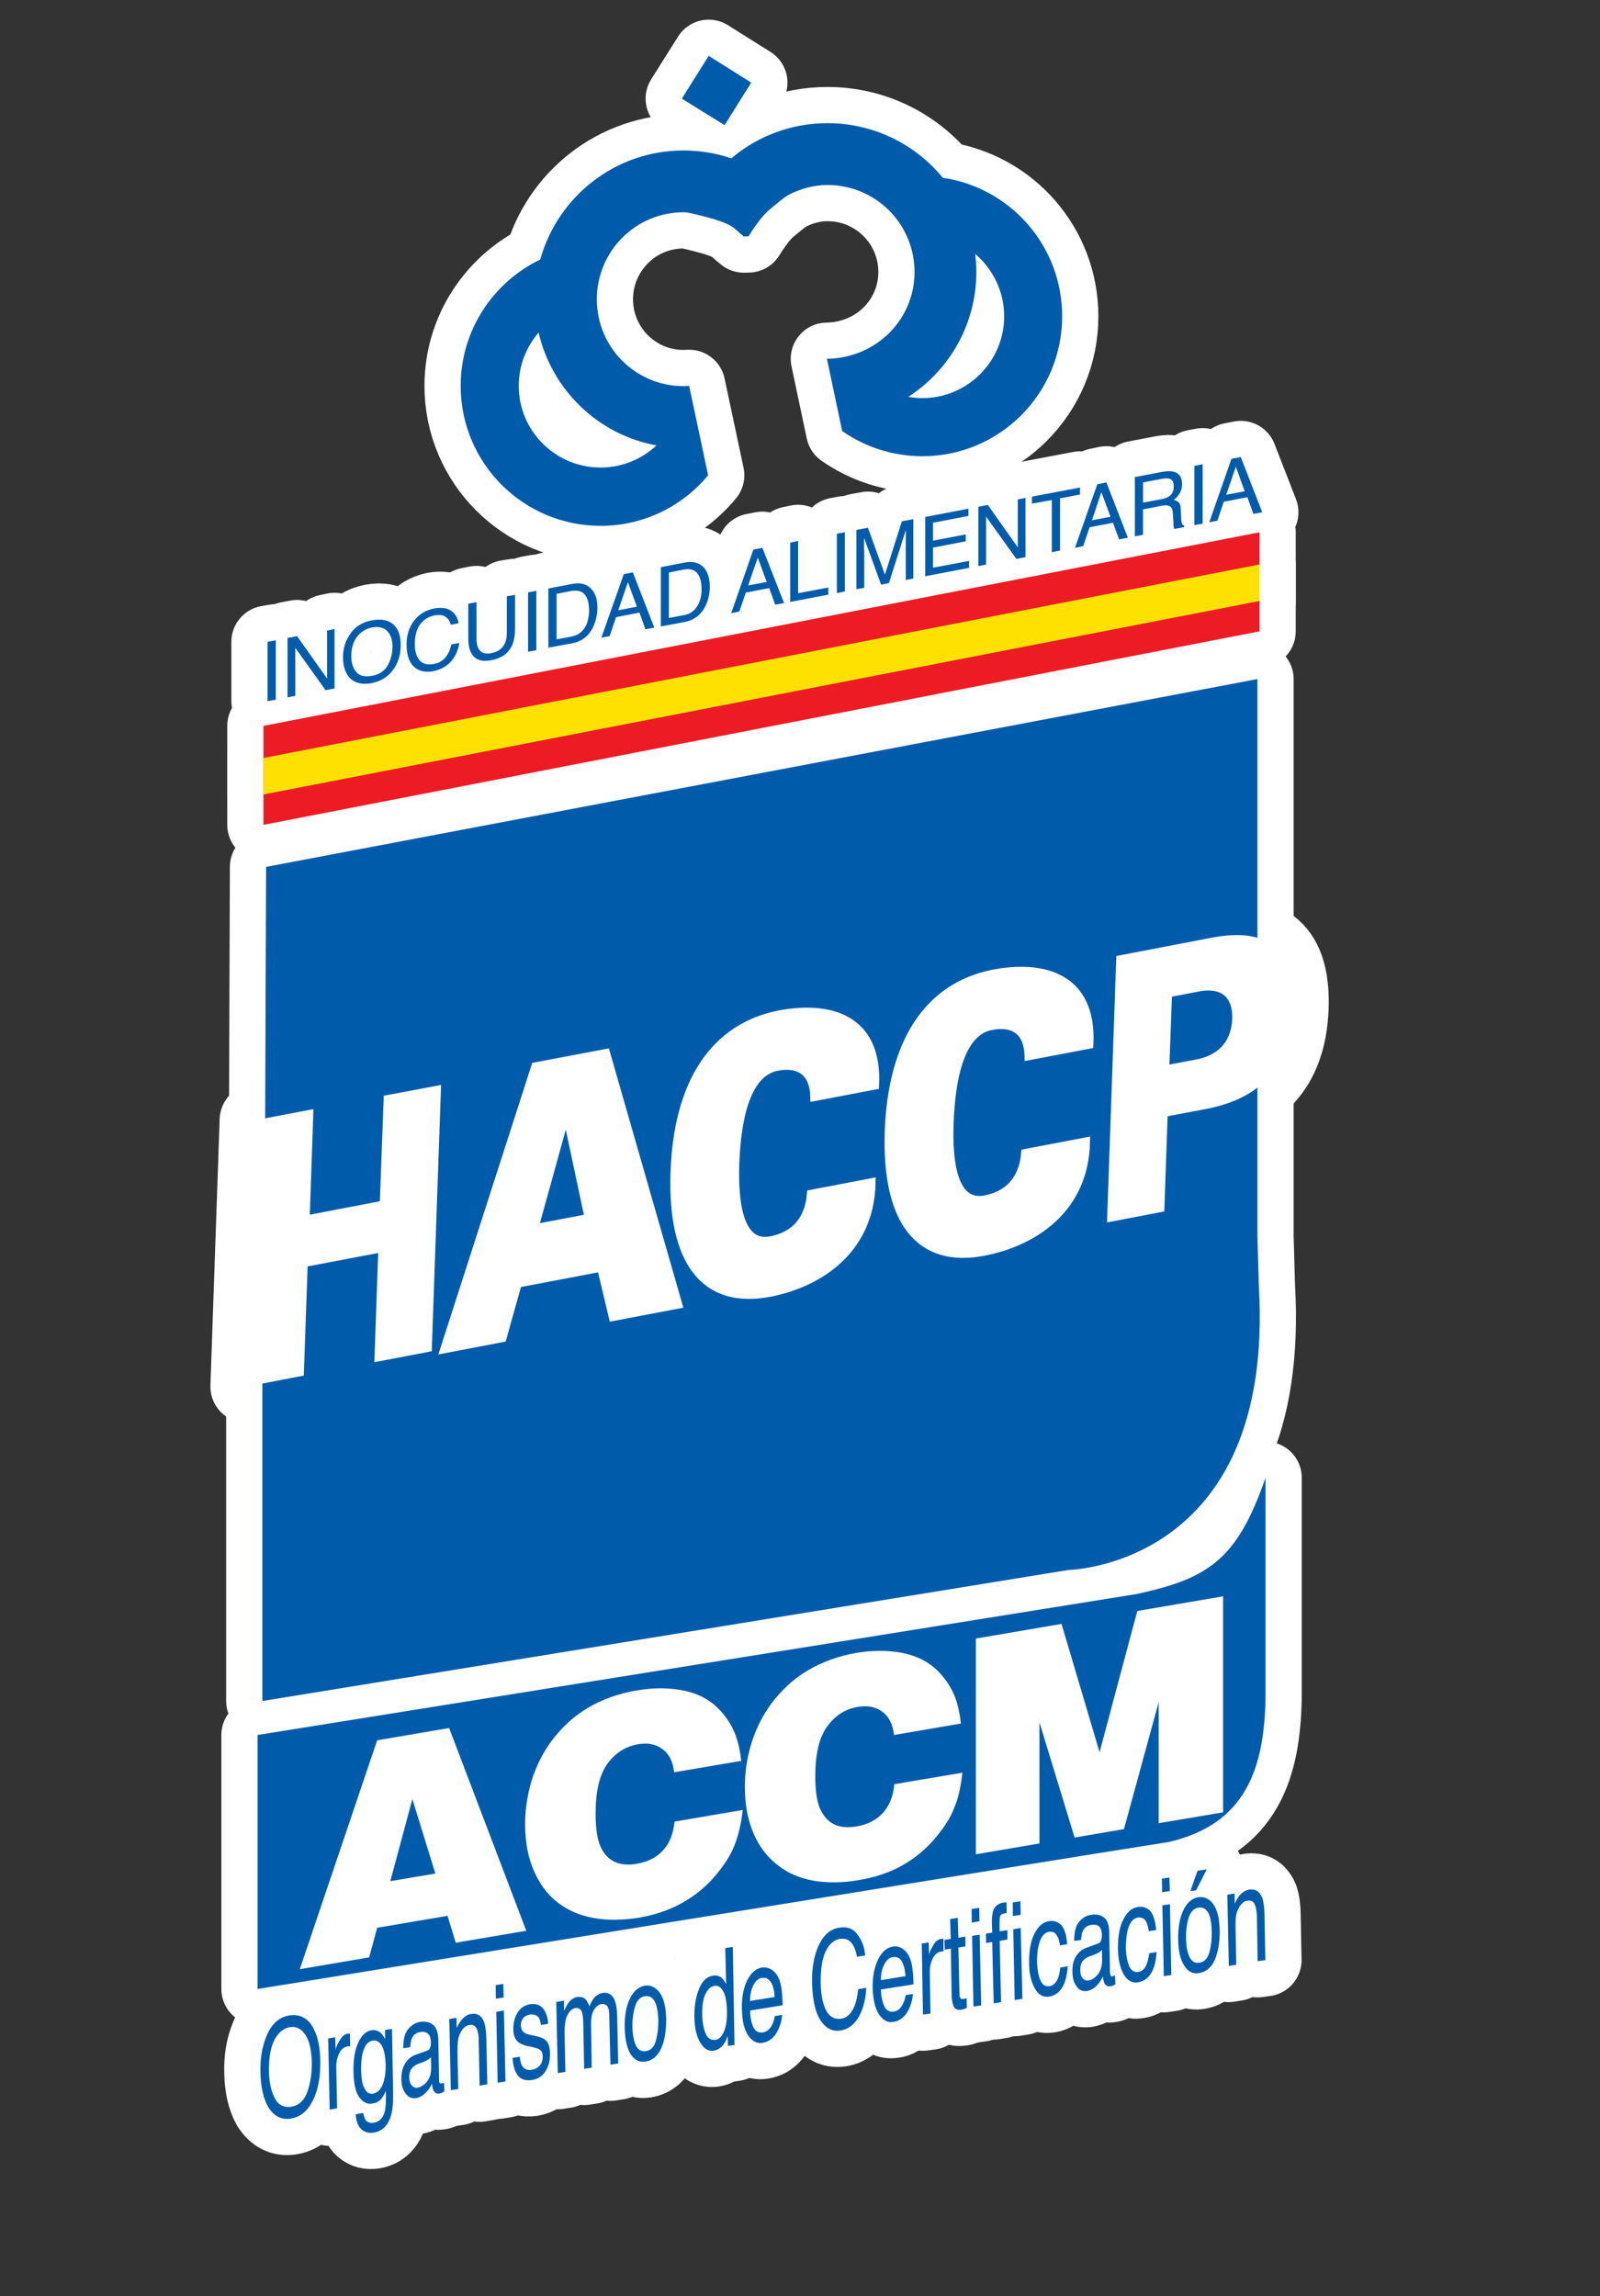 <?xml version="1.0" encoding="utf-8"?>
<!-- Generator: Adobe Illustrator 16.0.0, SVG Export Plug-In . SVG Version: 6.00 Build 0)  -->
<!DOCTYPE svg PUBLIC "-//W3C//DTD SVG 1.1//EN" "http://www.w3.org/Graphics/SVG/1.1/DTD/svg11.dtd">
<svg version="1.1" id="Layer_1" xmlns="http://www.w3.org/2000/svg" xmlns:xlink="http://www.w3.org/1999/xlink" x="0px" y="0px"
	 width="110.5px" height="158.546px" viewBox="0 0 110.5 158.546" enable-background="new 0 0 110.5 158.546" xml:space="preserve">
<rect x="0" y="0" width="110.5" height="158.546" fill="#333333" stroke="none"/>
<g>
	<g>
		<defs>
			<rect id="SVGID_3_" x="16.72" y="3.857" width="72.831" height="143.418"/>
		</defs>
		<clipPath id="SVGID_2_">
			<use xlink:href="#SVGID_3_"  overflow="visible"/>
		</clipPath>
		<polygon clip-path="url(#SVGID_2_)" fill="none" stroke="#FFFFFF" stroke-width="0.606" stroke-miterlimit="10" points="
			17.031,95.75 17.669,77.347 21.646,76.588 21.397,83.879 26.234,82.95 26.505,75.663 30.462,74.918 29.817,93.308 25.854,94.063 
			26.117,86.523 21.245,87.448 20.981,94.985 17.031,95.75 		"/>
	</g>
	<g>
		<defs>
			<rect id="SVGID_5_" x="16.72" y="3.857" width="72.831" height="143.418"/>
		</defs>
		<clipPath id="SVGID_4_">
			<use xlink:href="#SVGID_5_"  overflow="visible"/>
		</clipPath>
		<path clip-path="url(#SVGID_4_)" fill="none" stroke="#FFFFFF" stroke-width="0.606" stroke-miterlimit="10" d="M82.793,73.126
			c1.566-0.375,2.253-1.417,2.309-2.772c0.034-1.348-0.582-2.142-2.142-1.92l-2.023,0.388l-0.174,4.688L82.793,73.126L82.793,73.126
			z M76.452,84.413l0.645-18.397l6.563-1.261c3.514-0.662,5.745,0.357,5.6,4.813c-0.167,4.453-2.502,6.352-6.016,7.02l-2.606,0.492
			l-0.229,6.574L76.452,84.413L76.452,84.413z"/>
	</g>
	<g>
		
			<path fill-rule="evenodd" clip-rule="evenodd" fill="#005CAB" stroke="#FFFFFF" stroke-width="5" stroke-linecap="round" stroke-linejoin="round" stroke-miterlimit="10" d="
			M17.787,119.806l60.695-9.73c4.997-1.081,6.958-2.388,8.92-8.032c0,9.99,0,15.229,0,15.229c-0.098,4.775-1.317,8.692-6.702,9.926
			c-7.429,1.158-62.913,10.146-62.913,10.146V119.806L17.787,119.806z"/>
		
			<path fill="#FFFFFF" stroke="#FFFFFF" stroke-width="5" stroke-linecap="round" stroke-linejoin="round" stroke-miterlimit="10" d="
			M72.925,102.4c0.083-0.745,0.152-1.511,0.152-2.315c0-0.707-0.049-1.396-0.132-2.062c-0.104,0.738-0.152,1.483-0.152,2.231
			C72.793,101.014,72.835,101.735,72.925,102.4L72.925,102.4z"/>
		
			<path fill-rule="evenodd" clip-rule="evenodd" fill="#FFFFFF" stroke="#FFFFFF" stroke-width="5" stroke-linecap="round" stroke-linejoin="round" stroke-miterlimit="10" d="
			M20.704,135.979l5.344-15.806l4.969-0.849l5.329,14.001l-4.871,0.825l-0.568-1.857l-4.858,0.825l-0.555,2.044L20.704,135.979
			L20.704,135.979z M28.48,124.232l-1.525,5.669l3.112-0.527L28.48,124.232L28.48,124.232z"/>
		
			<path fill-rule="evenodd" clip-rule="evenodd" fill="#FFFFFF" stroke="#FFFFFF" stroke-width="5" stroke-linecap="round" stroke-linejoin="round" stroke-miterlimit="10" d="
			M51.191,121.594l-4.637,0.787c-0.076-0.724-0.333-1.261-0.797-1.594c-0.443-0.347-1.012-0.461-1.698-0.34
			c-0.859,0.149-1.58,0.603-2.12,1.362c-0.548,0.773-0.805,1.904-0.805,3.415c0,1.026,0.111,1.795,0.347,2.301
			c0.222,0.506,0.555,0.846,0.971,1.04c0.415,0.194,0.929,0.243,1.538,0.132c0.756-0.132,1.358-0.43,1.802-0.929
			c0.458-0.478,0.7-1.144,0.797-1.982l4.706-0.804c-0.104,0.95-0.298,1.753-0.568,2.439c-0.256,0.666-0.714,1.386-1.338,2.114
			c-0.616,0.735-1.372,1.352-2.238,1.844s-1.857,0.838-3.001,1.04c-1.129,0.18-2.196,0.201-3.16,0.021
			c-0.942-0.173-1.753-0.513-2.419-1.025c-0.658-0.499-1.157-1.123-1.524-1.864c-0.526-1.026-0.783-2.218-0.783-3.583
			c0-1.158,0.201-2.273,0.555-3.335c0.381-1.06,0.901-1.996,1.56-2.782c0.658-0.79,1.386-1.417,2.183-1.896
			c1.026-0.613,2.155-1.012,3.396-1.223c1.074-0.184,2.072-0.198,3.035-0.035c0.942,0.159,1.705,0.495,2.336,1.022
			c0.589,0.517,1.066,1.14,1.393,1.899C50.948,120.146,51.101,120.804,51.191,121.594L51.191,121.594z"/>
		
			<path fill-rule="evenodd" clip-rule="evenodd" fill="#FFFFFF" stroke="#FFFFFF" stroke-width="5" stroke-linecap="round" stroke-linejoin="round" stroke-miterlimit="10" d="
			M66.361,119.016l-4.615,0.79c-0.09-0.738-0.354-1.268-0.804-1.604c-0.451-0.333-1.013-0.454-1.712-0.333
			c-0.859,0.146-1.566,0.603-2.114,1.362c-0.54,0.759-0.811,1.902-0.811,3.399c0,1.035,0.118,1.811,0.347,2.31
			c0.242,0.499,0.554,0.846,0.977,1.046c0.409,0.194,0.922,0.236,1.546,0.132c0.755-0.132,1.352-0.443,1.795-0.922
			c0.443-0.499,0.728-1.15,0.79-1.991l4.706-0.797c-0.104,0.946-0.277,1.755-0.562,2.42c-0.25,0.686-0.721,1.393-1.338,2.127
			c-0.624,0.735-1.372,1.358-2.245,1.851c-0.853,0.485-1.871,0.832-3.001,1.019c-1.123,0.201-2.176,0.201-3.146,0.042
			c-0.963-0.18-1.768-0.527-2.419-1.04c-0.658-0.499-1.164-1.116-1.538-1.851c-0.526-1.04-0.776-2.231-0.776-3.595
			c0-1.154,0.194-2.263,0.562-3.33c0.374-1.063,0.9-1.992,1.56-2.782c0.651-0.787,1.386-1.424,2.189-1.899
			c1.012-0.603,2.135-1.012,3.375-1.23c1.088-0.18,2.101-0.187,3.036-0.031c0.942,0.17,1.726,0.506,2.335,1.033
			c0.597,0.506,1.067,1.14,1.394,1.889C66.119,117.571,66.278,118.233,66.361,119.016L66.361,119.016z"/>
		
			<polygon fill-rule="evenodd" clip-rule="evenodd" fill="#FFFFFF" stroke="#FFFFFF" stroke-width="5" stroke-linecap="round" stroke-linejoin="round" stroke-miterlimit="10" points="
			67.395,128.044 67.395,113.146 73.312,112.137 75.939,120.998 78.545,111.243 84.471,110.231 84.471,125.147 80.021,125.896 
			80.021,117.54 77.623,126.305 74.214,126.887 71.788,118.933 71.788,127.296 67.395,128.044 		"/>
		
			<polygon fill-rule="evenodd" clip-rule="evenodd" fill="#ED1C24" stroke="#FFFFFF" stroke-width="5" stroke-linecap="round" stroke-linejoin="round" stroke-miterlimit="10" points="
			18.195,50.125 86.986,36.756 86.986,43.596 18.195,56.958 18.195,50.125 		"/>
		
			<polygon fill-rule="evenodd" clip-rule="evenodd" fill="#FFE100" stroke="#FFFFFF" stroke-width="5" stroke-linecap="round" stroke-linejoin="round" stroke-miterlimit="10" points="
			18.195,52.342 86.986,38.977 86.986,41.5 18.195,54.861 18.195,52.342 		"/>
		
			<polygon fill="#005CAB" stroke="#FFFFFF" stroke-width="5" stroke-linecap="round" stroke-linejoin="round" stroke-miterlimit="10" points="
			50.041,8.643 47.088,6.81 48.945,3.857 51.884,5.705 50.041,8.643 		"/>
		
			<path fill="#005CAB" stroke="#FFFFFF" stroke-width="5" stroke-linecap="round" stroke-linejoin="round" stroke-miterlimit="10" d="
			M58.163,29.763l-1.054-4.986c3.424-0.056,6.051-2.724,6.051-5.995c0-3.316-2.683-6.008-6.016-6.008
			c-0.943,0-1.844,0.26-2.647,0.662c-0.402,0.226-0.812,0.6-1.282,0.978c-0.597,0.464-1.262,1.49-1.524,1.909l-0.319,0.007
			l-0.305-0.253c-0.43-0.416-0.673-0.53-0.942-0.651c-0.59-0.26-1.428-0.468-2.419-0.707c-0.166-0.024-0.333-0.062-0.499-0.062
			c-3.312,0-5.988,2.703-5.988,6.009c0,3.316,2.676,5.998,5.988,5.998l0.388-0.014l1.311,6.168
			c-1.768,2.131-4.442,3.493-7.423,3.493c-5.343,0-9.668-4.332-9.668-9.665c0-3.843,2.253-7.163,5.496-8.726
			c1.206-4.335,5.17-7.53,9.896-7.53c1.164,0,2.273,0.194,3.299,0.544c1.788-1.521,4.131-2.429,6.64-2.429
			c3.223,0,6.085,1.476,7.97,3.773c4.671,0.683,8.24,4.702,8.24,9.564c0,5.336-4.317,9.661-9.647,9.661
			C61.635,31.502,59.736,30.862,58.163,29.763L58.163,29.763z M67.353,17.538c0.042,0.405,0.076,0.821,0.076,1.244
			c0,3.614-1.871,6.792-4.698,8.622c0.325,0.052,0.637,0.086,0.977,0.086c3.105,0,5.642-2.533,5.642-5.648
			C69.349,20.113,68.565,18.571,67.353,17.538L67.353,17.538z M37.198,22.964c-0.853,0.991-1.372,2.277-1.372,3.68
			c0,3.119,2.537,5.641,5.655,5.641c1.477,0,2.849-0.575,3.854-1.528C41.309,30.023,38.113,26.929,37.198,22.964L37.198,22.964z"/>
		
			<polygon fill-rule="evenodd" clip-rule="evenodd" fill="#005CAB" stroke="#FFFFFF" stroke-width="5" stroke-linecap="round" stroke-linejoin="round" stroke-miterlimit="10" points="
			18.479,44.317 19.048,44.216 19.048,48.316 18.479,48.413 18.479,44.317 		"/>
		
			<polygon fill-rule="evenodd" clip-rule="evenodd" fill="#005CAB" stroke="#FFFFFF" stroke-width="5" stroke-linecap="round" stroke-linejoin="round" stroke-miterlimit="10" points="
			19.858,44.054 20.518,43.929 22.59,46.857 22.59,43.544 23.103,43.433 23.103,47.536 22.485,47.657 20.393,44.736 20.393,48.052 
			19.858,48.153 19.858,44.054 		"/>
		
			<path fill-rule="evenodd" clip-rule="evenodd" fill="#005CAB" stroke="#FFFFFF" stroke-width="5" stroke-linecap="round" stroke-linejoin="round" stroke-miterlimit="10" d="
			M27.274,43.232c0.277,0.312,0.401,0.752,0.401,1.313c0,0.617-0.152,1.154-0.457,1.611c-0.36,0.544-0.887,0.887-1.56,1.019
			c-0.63,0.111-1.122,0.007-1.489-0.343c-0.319-0.343-0.479-0.825-0.479-1.441c0-0.551,0.132-1.046,0.416-1.494
			c0.347-0.582,0.866-0.921,1.566-1.06C26.387,42.706,26.928,42.834,27.274,43.232L27.274,43.232z M26.782,45.938
			c0.215-0.395,0.326-0.825,0.326-1.275c0-0.475-0.125-0.849-0.368-1.088c-0.256-0.246-0.609-0.333-1.039-0.246
			c-0.423,0.08-0.77,0.292-1.04,0.638c-0.263,0.333-0.401,0.793-0.401,1.358c0,0.447,0.117,0.818,0.354,1.084
			c0.222,0.264,0.589,0.354,1.108,0.253C26.214,46.569,26.561,46.323,26.782,45.938L26.782,45.938z"/>
		
			<path fill-rule="evenodd" clip-rule="evenodd" fill="#005CAB" stroke="#FFFFFF" stroke-width="5" stroke-linecap="round" stroke-linejoin="round" stroke-miterlimit="10" d="
			M31.19,42.2c0.284,0.225,0.443,0.506,0.471,0.838l-0.526,0.104c-0.062-0.253-0.188-0.433-0.374-0.554
			c-0.174-0.125-0.438-0.146-0.776-0.087c-0.396,0.083-0.721,0.281-0.971,0.617c-0.242,0.318-0.367,0.779-0.367,1.369
			c0,0.481,0.118,0.853,0.318,1.098c0.223,0.264,0.568,0.343,1.006,0.264c0.422-0.08,0.728-0.302,0.936-0.659
			c0.124-0.177,0.2-0.409,0.263-0.689l0.548-0.104c-0.056,0.44-0.222,0.835-0.485,1.178c-0.325,0.409-0.77,0.666-1.33,0.776
			c-0.465,0.086-0.867,0.017-1.186-0.205c-0.423-0.305-0.638-0.849-0.638-1.646c0-0.606,0.159-1.133,0.465-1.57
			c0.354-0.495,0.831-0.79,1.441-0.915C30.504,41.926,30.906,41.988,31.19,42.2L31.19,42.2z"/>
		
			<path fill-rule="evenodd" clip-rule="evenodd" fill="#005CAB" stroke="#FFFFFF" stroke-width="5" stroke-linecap="round" stroke-linejoin="round" stroke-miterlimit="10" d="
			M32.908,41.576v2.536c0,0.302,0.049,0.527,0.16,0.704c0.166,0.274,0.45,0.371,0.838,0.291c0.472-0.083,0.783-0.312,0.95-0.666
			c0.104-0.184,0.146-0.433,0.146-0.734v-2.533l0.568-0.093v2.294c0,0.506-0.076,0.908-0.208,1.199
			c-0.25,0.541-0.721,0.88-1.407,1.012c-0.693,0.135-1.164-0.027-1.399-0.478c-0.153-0.25-0.215-0.61-0.215-1.116V41.69
			L32.908,41.576L32.908,41.576z"/>
		
			<polygon fill-rule="evenodd" clip-rule="evenodd" fill="#005CAB" stroke="#FFFFFF" stroke-width="5" stroke-linecap="round" stroke-linejoin="round" stroke-miterlimit="10" points="
			36.471,40.904 37.039,40.8 37.039,44.896 36.471,45.003 36.471,40.904 		"/>
		
			<path fill-rule="evenodd" clip-rule="evenodd" fill="#005CAB" stroke="#FFFFFF" stroke-width="5" stroke-linecap="round" stroke-linejoin="round" stroke-miterlimit="10" d="
			M39.423,43.967c0.181-0.042,0.34-0.086,0.465-0.152c0.208-0.111,0.381-0.284,0.526-0.516c0.111-0.18,0.188-0.416,0.229-0.683
			c0.035-0.153,0.042-0.309,0.042-0.434c0-0.516-0.097-0.883-0.298-1.123c-0.194-0.246-0.527-0.322-0.978-0.243l-0.97,0.191v3.143
			L39.423,43.967L39.423,43.967z M37.871,40.637l1.663-0.319c0.562-0.1,0.991,0.007,1.303,0.35c0.298,0.312,0.423,0.752,0.423,1.307
			c0,0.44-0.097,0.842-0.257,1.227c-0.284,0.679-0.782,1.084-1.476,1.216l-1.656,0.305V40.637L37.871,40.637z"/>
		
			<path fill-rule="evenodd" clip-rule="evenodd" fill="#005CAB" stroke="#FFFFFF" stroke-width="5" stroke-linecap="round" stroke-linejoin="round" stroke-miterlimit="10" d="
			M43.983,41.891l-0.617-1.694l-0.665,1.944L43.983,41.891L43.983,41.891z M43.082,39.646l0.624-0.122l1.483,3.815l-0.617,0.114
			L44.164,42.3l-1.615,0.315l-0.443,1.31l-0.575,0.107L43.082,39.646L43.082,39.646z"/>
		
			<path fill-rule="evenodd" clip-rule="evenodd" fill="#005CAB" stroke="#FFFFFF" stroke-width="5" stroke-linecap="round" stroke-linejoin="round" stroke-miterlimit="10" d="
			M47.192,42.487c0.18-0.028,0.34-0.08,0.464-0.146c0.208-0.118,0.374-0.277,0.521-0.517c0.11-0.184,0.193-0.416,0.242-0.683
			c0.027-0.156,0.034-0.305,0.034-0.44c0-0.506-0.104-0.883-0.305-1.126c-0.194-0.243-0.52-0.322-0.978-0.236l-0.977,0.194v3.139
			L47.192,42.487L47.192,42.487z M45.64,39.164l1.656-0.322c0.568-0.104,0.998,0.018,1.317,0.347
			c0.263,0.312,0.408,0.759,0.408,1.313c0,0.44-0.076,0.849-0.249,1.227c-0.291,0.679-0.783,1.081-1.477,1.22l-1.656,0.308V39.164
			L45.64,39.164z"/>
		
			<path fill-rule="evenodd" clip-rule="evenodd" fill="#005CAB" stroke="#FFFFFF" stroke-width="5" stroke-linecap="round" stroke-linejoin="round" stroke-miterlimit="10" d="
			M52.951,40.187l-0.616-1.681l-0.666,1.919L52.951,40.187L52.951,40.187z M52.029,37.951l0.624-0.121l1.497,3.812l-0.61,0.115
			l-0.415-1.147l-1.615,0.308l-0.45,1.307l-0.562,0.118L52.029,37.951L52.029,37.951z"/>
		
			<polygon fill-rule="evenodd" clip-rule="evenodd" fill="#005CAB" stroke="#FFFFFF" stroke-width="5" stroke-linecap="round" stroke-linejoin="round" stroke-miterlimit="10" points="
			54.573,37.47 55.12,37.355 55.12,40.962 57.206,40.571 57.206,41.06 54.573,41.565 54.573,37.47 		"/>
		
			<polygon fill-rule="evenodd" clip-rule="evenodd" fill="#005CAB" stroke="#FFFFFF" stroke-width="5" stroke-linecap="round" stroke-linejoin="round" stroke-miterlimit="10" points="
			57.796,36.856 58.35,36.752 58.35,40.841 57.796,40.956 57.796,36.856 		"/>
		
			<path fill-rule="evenodd" clip-rule="evenodd" fill="#005CAB" stroke="#FFFFFF" stroke-width="5" stroke-linecap="round" stroke-linejoin="round" stroke-miterlimit="10" d="
			M59.147,36.593l0.797-0.149l1.171,3.237l1.171-3.684l0.79-0.149v4.099l-0.52,0.104v-2.429c0-0.076,0-0.222,0-0.405
			c0.007-0.194,0.007-0.405,0.007-0.627l-1.171,3.673l-0.541,0.111l-1.178-3.236v0.121c0,0.111,0,0.253,0,0.464
			c0,0.201,0.014,0.354,0.014,0.451v2.415l-0.54,0.097V36.593L59.147,36.593z"/>
		
			<polygon fill-rule="evenodd" clip-rule="evenodd" fill="#005CAB" stroke="#FFFFFF" stroke-width="5" stroke-linecap="round" stroke-linejoin="round" stroke-miterlimit="10" points="
			63.895,35.699 66.881,35.127 66.881,35.626 64.435,36.098 64.435,37.334 66.694,36.905 66.694,37.379 64.435,37.812 
			64.435,39.202 66.923,38.731 66.923,39.213 63.895,39.792 63.895,35.699 		"/>
		
			<polygon fill-rule="evenodd" clip-rule="evenodd" fill="#005CAB" stroke="#FFFFFF" stroke-width="5" stroke-linecap="round" stroke-linejoin="round" stroke-miterlimit="10" points="
			67.567,34.999 68.219,34.864 70.291,37.795 70.291,34.483 70.824,34.382 70.824,38.471 70.194,38.592 68.101,35.675 
			68.101,38.987 67.567,39.091 67.567,34.999 		"/>
		
			<polygon fill-rule="evenodd" clip-rule="evenodd" fill="#005CAB" stroke="#FFFFFF" stroke-width="5" stroke-linecap="round" stroke-linejoin="round" stroke-miterlimit="10" points="
			74.588,33.665 74.588,34.146 73.209,34.414 73.209,38.017 72.641,38.128 72.641,34.528 71.269,34.777 71.269,34.292 
			74.588,33.665 		"/>
		
			<path fill-rule="evenodd" clip-rule="evenodd" fill="#005CAB" stroke="#FFFFFF" stroke-width="5" stroke-linecap="round" stroke-linejoin="round" stroke-miterlimit="10" d="
			M76.694,35.682l-0.63-1.698l-0.651,1.944L76.694,35.682L76.694,35.682z M75.78,33.443l0.63-0.132l1.483,3.818l-0.603,0.118
			l-0.423-1.15l-1.615,0.312l-0.443,1.3l-0.568,0.121L75.78,33.443L75.78,33.443z"/>
		
			<path fill-rule="evenodd" clip-rule="evenodd" fill="#005CAB" stroke="#FFFFFF" stroke-width="5" stroke-linecap="round" stroke-linejoin="round" stroke-miterlimit="10" d="
			M80.223,34.465c0.263-0.048,0.478-0.132,0.609-0.267c0.146-0.135,0.229-0.333,0.229-0.606c0-0.298-0.097-0.482-0.305-0.537
			c-0.118-0.031-0.271-0.031-0.45,0l-1.365,0.256v1.4L80.223,34.465L80.223,34.465z M78.379,32.944l1.905-0.364
			c0.319-0.052,0.568-0.062,0.77-0.003c0.389,0.094,0.582,0.381,0.582,0.849c0,0.26-0.055,0.461-0.166,0.638
			c-0.097,0.177-0.242,0.326-0.416,0.464c0.159,0.028,0.277,0.086,0.367,0.173c0.076,0.093,0.125,0.263,0.125,0.495l0.027,0.551
			c0,0.146,0.021,0.27,0.035,0.339c0.042,0.125,0.09,0.188,0.173,0.211v0.101l-0.665,0.128c-0.034-0.038-0.056-0.076-0.056-0.128
			c-0.007-0.055-0.021-0.159-0.021-0.322l-0.042-0.683c-0.021-0.263-0.11-0.419-0.298-0.471c-0.097-0.038-0.277-0.035-0.506,0.01
			l-1.254,0.243v1.753l-0.562,0.111V32.944L78.379,32.944z"/>
		
			<polygon fill-rule="evenodd" clip-rule="evenodd" fill="#005CAB" stroke="#FFFFFF" stroke-width="5" stroke-linecap="round" stroke-linejoin="round" stroke-miterlimit="10" points="
			82.488,32.168 83.057,32.061 83.057,36.16 82.488,36.26 82.488,32.168 		"/>
		
			<path fill-rule="evenodd" clip-rule="evenodd" fill="#005CAB" stroke="#FFFFFF" stroke-width="5" stroke-linecap="round" stroke-linejoin="round" stroke-miterlimit="10" d="
			M85.961,33.925l-0.61-1.698l-0.665,1.937L85.961,33.925L85.961,33.925z M85.046,31.687l0.645-0.125l1.483,3.812l-0.61,0.111
			l-0.416-1.151l-1.628,0.309l-0.444,1.31l-0.561,0.114L85.046,31.687L85.046,31.687z"/>
		
			<path fill="#005CAB" stroke="#FFFFFF" stroke-width="5" stroke-linecap="round" stroke-linejoin="round" stroke-miterlimit="10" d="
			M86.938,88.789l-0.097-3.438v-38.46l-68.465,12.97l-0.118,33.217l-0.139,0.038v24.343l55.692-9.051
			C73.812,108.409,88.081,108.149,86.938,88.789L86.938,88.789z"/>
		
			<polygon fill="#FFFFFF" stroke="#FFFFFF" stroke-width="5" stroke-linecap="round" stroke-linejoin="round" stroke-miterlimit="10" points="
			17.031,95.75 17.669,77.347 21.646,76.588 21.397,83.879 26.234,82.95 26.505,75.663 30.462,74.918 29.817,93.308 25.854,94.063 
			26.117,86.523 21.245,87.448 20.981,94.985 17.031,95.75 		"/>
		
			<path fill="#FFFFFF" stroke="#FFFFFF" stroke-width="5" stroke-linecap="round" stroke-linejoin="round" stroke-miterlimit="10" d="
			M40.685,84.125l-1.553-7.305l-0.048,0.017l-2.218,8.015L40.685,84.125L40.685,84.125z M30.719,93.134L36.99,73.66l4.845-0.918
			l4.976,17.323l-4.47,0.849l-0.811-3.406l-5.794,1.102l-1.054,3.767L30.719,93.134L30.719,93.134z"/>
		<path fill="none" stroke="#FFFFFF" stroke-width="5" stroke-linecap="round" stroke-linejoin="round" stroke-miterlimit="10" d="
			M40.685,84.125l-1.553-7.305l-0.048,0.017l-2.218,8.015L40.685,84.125L40.685,84.125z M30.719,93.134L36.99,73.66l4.845-0.918
			l4.976,17.323l-4.47,0.849l-0.811-3.406l-5.794,1.102l-1.054,3.767L30.719,93.134L30.719,93.134z"/>
		
			<path fill="#FFFFFF" stroke="#FFFFFF" stroke-width="5" stroke-linecap="round" stroke-linejoin="round" stroke-miterlimit="10" d="
			M56.264,75.725c-0.034-1.625-0.977-2.398-2.605-2.086c-2.267,0.44-2.8,3.958-2.904,6.716c-0.09,2.675,0.257,5.742,2.481,5.319
			c1.67-0.319,2.654-1.438,2.793-3.212l4.138-0.793c-0.098,4.626-3.576,6.913-7.041,7.582c-4.45,0.842-6.729-2.148-6.515-8.31
			c0.215-6.168,2.73-9.962,7.18-10.86c3.451-0.662,6.847,0.205,6.618,4.854L56.264,75.725L56.264,75.725z"/>
		<path fill="none" stroke="#FFFFFF" stroke-width="5" stroke-linecap="round" stroke-linejoin="round" stroke-miterlimit="10" d="
			M56.264,75.725c-0.034-1.625-0.977-2.398-2.605-2.086c-2.267,0.44-2.8,3.958-2.904,6.716c-0.09,2.675,0.257,5.742,2.481,5.319
			c1.67-0.319,2.654-1.438,2.793-3.212l4.138-0.793c-0.098,4.626-3.576,6.913-7.041,7.582c-4.45,0.842-6.729-2.148-6.515-8.31
			c0.215-6.168,2.73-9.962,7.18-10.86c3.451-0.662,6.847,0.205,6.618,4.854L56.264,75.725L56.264,75.725z"/>
		
			<path fill="#FFFFFF" stroke="#FFFFFF" stroke-width="5" stroke-linecap="round" stroke-linejoin="round" stroke-miterlimit="10" d="
			M71.061,72.905c-0.035-1.636-0.984-2.395-2.599-2.083c-2.273,0.43-2.801,3.957-2.904,6.708c-0.104,2.679,0.242,5.745,2.475,5.319
			c1.67-0.315,2.646-1.441,2.792-3.208l4.151-0.79c-0.09,4.623-3.604,6.906-7.055,7.564c-4.442,0.849-6.723-2.128-6.515-8.299
			c0.229-6.175,2.73-9.959,7.18-10.856c3.451-0.662,6.854,0.205,6.626,4.855L71.061,72.905L71.061,72.905z"/>
		<path fill="none" stroke="#FFFFFF" stroke-width="5" stroke-linecap="round" stroke-linejoin="round" stroke-miterlimit="10" d="
			M71.061,72.905c-0.035-1.636-0.984-2.395-2.599-2.083c-2.273,0.43-2.801,3.957-2.904,6.708c-0.104,2.679,0.242,5.745,2.475,5.319
			c1.67-0.315,2.646-1.441,2.792-3.208l4.151-0.79c-0.09,4.623-3.604,6.906-7.055,7.564c-4.442,0.849-6.723-2.128-6.515-8.299
			c0.229-6.175,2.73-9.959,7.18-10.856c3.451-0.662,6.854,0.205,6.626,4.855L71.061,72.905L71.061,72.905z"/>
		
			<path fill="#FFFFFF" stroke="#FFFFFF" stroke-width="5" stroke-linecap="round" stroke-linejoin="round" stroke-miterlimit="10" d="
			M82.793,73.126c1.566-0.375,2.253-1.417,2.309-2.772c0.034-1.348-0.582-2.142-2.142-1.92l-2.023,0.388l-0.174,4.688L82.793,73.126
			L82.793,73.126z M76.452,84.413l0.645-18.397l6.563-1.261c3.514-0.662,5.745,0.357,5.6,4.813c-0.167,4.453-2.502,6.352-6.016,7.02
			l-2.606,0.492l-0.229,6.574L76.452,84.413L76.452,84.413z"/>
		
			<path fill="#005CAB" stroke="#FFFFFF" stroke-width="5" stroke-linecap="round" stroke-linejoin="round" stroke-miterlimit="10" d="
			M21.231,144.435c0.215-0.617,0.318-1.303,0.305-2.044c-0.028-0.797-0.152-1.414-0.43-1.857c-0.284-0.437-0.638-0.624-1.095-0.554
			c-0.43,0.083-0.79,0.367-1.061,0.887c-0.271,0.533-0.389,1.254-0.374,2.19c0.014,0.749,0.152,1.358,0.401,1.83
			c0.243,0.471,0.624,0.672,1.179,0.582C20.642,145.384,21.017,145.038,21.231,144.435L21.231,144.435z M21.646,140.062
			c0.299,0.547,0.458,1.282,0.472,2.218c0.021,0.998-0.111,1.864-0.423,2.578c-0.374,0.846-0.9,1.324-1.607,1.435
			c-0.645,0.104-1.158-0.152-1.56-0.783c-0.34-0.603-0.526-1.414-0.541-2.418c-0.027-0.915,0.111-1.712,0.382-2.405
			c0.339-0.887,0.873-1.386,1.594-1.511C20.704,139.057,21.279,139.348,21.646,140.062L21.646,140.062z"/>
		
			<path fill="#005CAB" stroke="#FFFFFF" stroke-width="5" stroke-linecap="round" stroke-linejoin="round" stroke-miterlimit="10" d="
			M28.445,144.019c0.118,0.104,0.243,0.173,0.389,0.146c0.193-0.042,0.354-0.132,0.54-0.292c0.277-0.27,0.423-0.658,0.402-1.171
			l-0.014-0.651c-0.056,0.069-0.132,0.139-0.236,0.194c-0.11,0.056-0.2,0.104-0.291,0.146l-0.312,0.111
			c-0.194,0.069-0.326,0.16-0.423,0.256c-0.166,0.167-0.249,0.395-0.235,0.728C28.266,143.721,28.335,143.894,28.445,144.019
			L28.445,144.019z M29.492,141.607c0.125-0.035,0.194-0.131,0.242-0.277c0.014-0.077,0.028-0.181,0.028-0.319
			c-0.015-0.292-0.084-0.479-0.208-0.583c-0.125-0.111-0.298-0.146-0.541-0.111c-0.271,0.049-0.471,0.194-0.568,0.451
			c-0.062,0.139-0.104,0.339-0.11,0.596l-0.485,0.077c0-0.61,0.104-1.054,0.34-1.324c0.235-0.284,0.506-0.444,0.824-0.499
			c0.36-0.049,0.665,0.014,0.888,0.194c0.229,0.187,0.346,0.506,0.367,0.977l0.055,2.828c0,0.076,0,0.153,0.028,0.201
			c0.027,0.042,0.069,0.062,0.146,0.048c0,0,0.056-0.007,0.09-0.014c0,0,0.056-0.021,0.076-0.035l0.021,0.603
			c-0.09,0.055-0.152,0.09-0.187,0.097c-0.035,0.028-0.104,0.035-0.174,0.049c-0.18,0.028-0.312-0.056-0.395-0.243
			c-0.049-0.097-0.076-0.243-0.104-0.437c-0.09,0.235-0.242,0.45-0.45,0.645c-0.187,0.194-0.409,0.312-0.645,0.347
			c-0.284,0.048-0.526-0.062-0.7-0.292c-0.207-0.256-0.305-0.589-0.312-1.005c0-0.45,0.09-0.817,0.264-1.095
			c0.173-0.284,0.401-0.471,0.692-0.589L29.492,141.607L29.492,141.607z"/>
		
			<path fill="#005CAB" stroke="#FFFFFF" stroke-width="5" stroke-linecap="round" stroke-linejoin="round" stroke-miterlimit="10" d="
			M31.03,139.417l0.499-0.083l0.007,0.707c0.152-0.312,0.298-0.541,0.465-0.693c0.152-0.152,0.34-0.25,0.54-0.277
			c0.437-0.069,0.742,0.125,0.901,0.583c0.083,0.256,0.132,0.63,0.146,1.129l0.069,3.146l-0.534,0.09l-0.062-3.105
			c0-0.298-0.035-0.527-0.091-0.714c-0.097-0.284-0.277-0.416-0.526-0.374c-0.118,0.021-0.208,0.055-0.298,0.111
			c-0.139,0.09-0.257,0.25-0.36,0.457c-0.083,0.18-0.139,0.36-0.159,0.534c-0.021,0.18-0.035,0.43-0.035,0.755l0.056,2.571
			l-0.513,0.076L31.03,139.417L31.03,139.417z"/>
		
			<path fill="#005CAB" stroke="#FFFFFF" stroke-width="5" stroke-linecap="round" stroke-linejoin="round" stroke-miterlimit="10" d="
			M34.274,138.925l0.526-0.09l0.11,4.893l-0.54,0.09L34.274,138.925L34.274,138.925z M34.232,137.082l0.526-0.09l0.028,0.936
			l-0.541,0.09L34.232,137.082L34.232,137.082z"/>
		
			<path fill="#005CAB" stroke="#FFFFFF" stroke-width="5" stroke-linecap="round" stroke-linejoin="round" stroke-miterlimit="10" d="
			M35.902,142.023c0.021,0.27,0.069,0.478,0.146,0.61c0.139,0.25,0.375,0.347,0.7,0.291c0.201-0.035,0.374-0.132,0.526-0.284
			c0.139-0.152,0.208-0.374,0.208-0.651c-0.014-0.215-0.069-0.367-0.193-0.443c-0.069-0.062-0.229-0.118-0.458-0.173l-0.423-0.09
			c-0.27-0.069-0.471-0.152-0.596-0.256c-0.235-0.187-0.354-0.478-0.36-0.88c-0.007-0.457,0.083-0.845,0.298-1.178
			c0.201-0.326,0.499-0.506,0.839-0.568c0.485-0.076,0.831,0.083,1.046,0.485c0.132,0.256,0.215,0.548,0.215,0.866l-0.491,0.077
			c-0.021-0.18-0.069-0.347-0.139-0.492c-0.125-0.18-0.347-0.264-0.645-0.222c-0.194,0.042-0.36,0.125-0.458,0.263
			c-0.097,0.125-0.146,0.298-0.146,0.492c0.021,0.208,0.076,0.374,0.222,0.478c0.076,0.062,0.194,0.111,0.34,0.146l0.36,0.076
			c0.396,0.076,0.638,0.18,0.776,0.298c0.215,0.173,0.312,0.492,0.318,0.942c0.015,0.437-0.09,0.832-0.291,1.185
			c-0.215,0.347-0.52,0.562-0.956,0.638c-0.464,0.062-0.804-0.049-1.005-0.354c-0.201-0.291-0.312-0.686-0.333-1.178L35.902,142.023
			L35.902,142.023z"/>
		
			<path fill="#005CAB" stroke="#FFFFFF" stroke-width="5" stroke-linecap="round" stroke-linejoin="round" stroke-miterlimit="10" d="
			M38.418,138.239l0.534-0.09v0.707c0.132-0.263,0.229-0.464,0.332-0.589c0.167-0.208,0.354-0.326,0.568-0.367
			c0.25-0.035,0.451,0.021,0.617,0.187c0.083,0.104,0.159,0.256,0.235,0.458c0.118-0.284,0.243-0.499,0.382-0.651
			c0.173-0.146,0.332-0.243,0.526-0.277c0.423-0.062,0.714,0.132,0.866,0.575c0.09,0.25,0.132,0.589,0.146,1.026l0.069,3.271
			l-0.533,0.083l-0.084-3.417c0-0.319-0.055-0.541-0.159-0.645c-0.11-0.111-0.229-0.146-0.388-0.118
			c-0.194,0.027-0.367,0.166-0.513,0.402c-0.152,0.25-0.215,0.617-0.194,1.129l0.042,2.855l-0.521,0.083l-0.062-3.208
			c-0.014-0.333-0.034-0.568-0.09-0.721c-0.09-0.208-0.229-0.298-0.45-0.271c-0.208,0.042-0.389,0.18-0.534,0.451
			c-0.159,0.263-0.222,0.721-0.215,1.351l0.056,2.606l-0.526,0.083L38.418,138.239L38.418,138.239z"/>
		
			<path fill="#005CAB" stroke="#FFFFFF" stroke-width="5" stroke-linecap="round" stroke-linejoin="round" stroke-miterlimit="10" d="
			M45.3,140.907c0.118-0.437,0.174-0.901,0.167-1.407c-0.021-0.457-0.069-0.817-0.167-1.108c-0.159-0.423-0.408-0.596-0.762-0.548
			c-0.312,0.049-0.548,0.277-0.666,0.679c-0.138,0.409-0.2,0.887-0.2,1.428c0.014,0.527,0.097,0.957,0.235,1.282
			c0.166,0.319,0.388,0.458,0.7,0.402C44.954,141.586,45.183,141.337,45.3,140.907L45.3,140.907z M45.557,137.594
			c0.277,0.375,0.43,0.97,0.45,1.788c0.007,0.79-0.083,1.462-0.325,2.017c-0.236,0.555-0.597,0.88-1.109,0.963
			c-0.423,0.062-0.762-0.118-1.025-0.526c-0.257-0.423-0.381-1.012-0.402-1.774c-0.027-0.832,0.098-1.504,0.347-2.038
			c0.257-0.534,0.617-0.838,1.047-0.908C44.933,137.061,45.272,137.22,45.557,137.594L45.557,137.594z"/>
		
			<path fill="#005CAB" stroke="#FFFFFF" stroke-width="5" stroke-linecap="round" stroke-linejoin="round" stroke-miterlimit="10" d="
			M48.737,140.436c0.152,0.333,0.382,0.471,0.693,0.422c0.235-0.042,0.423-0.235,0.575-0.589c0.146-0.347,0.215-0.832,0.201-1.448
			c-0.021-0.624-0.104-1.067-0.271-1.338c-0.159-0.277-0.36-0.395-0.582-0.354c-0.271,0.042-0.479,0.229-0.645,0.583
			c-0.152,0.339-0.229,0.825-0.208,1.441C48.509,139.673,48.599,140.103,48.737,140.436L48.737,140.436z M49.833,136.569
			c0.083,0.076,0.187,0.215,0.318,0.437l-0.062-2.488l0.52-0.076l0.118,6.764l-0.45,0.069l-0.021-0.679
			c-0.104,0.319-0.25,0.554-0.409,0.728c-0.167,0.153-0.354,0.25-0.568,0.284c-0.347,0.049-0.658-0.125-0.908-0.547
			c-0.263-0.423-0.401-1.019-0.416-1.774c-0.014-0.713,0.091-1.358,0.306-1.906c0.222-0.575,0.54-0.887,0.977-0.956
			C49.465,136.389,49.666,136.437,49.833,136.569L49.833,136.569z"/>
		
			<path fill="#005CAB" stroke="#FFFFFF" stroke-width="5" stroke-linecap="round" stroke-linejoin="round" stroke-miterlimit="10" d="
			M53.499,137.899c-0.021-0.354-0.076-0.638-0.159-0.839c-0.16-0.367-0.389-0.526-0.722-0.478c-0.242,0.035-0.437,0.201-0.589,0.506
			c-0.152,0.298-0.229,0.666-0.229,1.081L53.499,137.899L53.499,137.899z M53.271,136c0.215,0.139,0.374,0.319,0.484,0.561
			c0.125,0.229,0.174,0.506,0.229,0.839c0.027,0.215,0.055,0.575,0.069,1.067l-2.253,0.367c0.014,0.499,0.097,0.873,0.235,1.164
			c0.146,0.277,0.36,0.388,0.659,0.347c0.256-0.042,0.478-0.222,0.63-0.527c0.084-0.18,0.152-0.381,0.188-0.603l0.499-0.083
			c-0.007,0.173-0.035,0.395-0.104,0.617c-0.083,0.229-0.152,0.437-0.263,0.589c-0.146,0.277-0.347,0.464-0.568,0.589
			c-0.125,0.062-0.264,0.111-0.423,0.139c-0.374,0.062-0.7-0.111-0.984-0.506c-0.271-0.416-0.416-1.005-0.43-1.809
			c-0.027-0.79,0.098-1.449,0.354-1.989c0.271-0.527,0.61-0.838,1.047-0.901C52.854,135.834,53.056,135.875,53.271,136L53.271,136z"
			/>
		
			<path fill="#005CAB" stroke="#FFFFFF" stroke-width="5" stroke-linecap="round" stroke-linejoin="round" stroke-miterlimit="10" d="
			M59.217,133.582c0.305,0.395,0.491,0.88,0.533,1.449l-0.568,0.09c-0.069-0.423-0.201-0.749-0.395-0.977
			c-0.188-0.222-0.451-0.305-0.79-0.256c-0.409,0.076-0.742,0.36-0.978,0.866c-0.242,0.506-0.354,1.248-0.34,2.204
			c0.014,0.797,0.146,1.407,0.374,1.871c0.25,0.45,0.597,0.638,1.04,0.568c0.43-0.062,0.728-0.381,0.942-0.929
			c0.111-0.291,0.181-0.652,0.235-1.109l0.555-0.097c-0.027,0.721-0.18,1.345-0.443,1.871c-0.333,0.638-0.763,0.991-1.338,1.081
			c-0.492,0.076-0.9-0.097-1.247-0.52c-0.45-0.555-0.687-1.49-0.714-2.807c-0.021-0.984,0.132-1.816,0.443-2.516
			c0.34-0.749,0.817-1.171,1.448-1.261C58.517,133.021,58.918,133.173,59.217,133.582L59.217,133.582z"/>
		
			<path fill="#005CAB" stroke="#FFFFFF" stroke-width="5" stroke-linecap="round" stroke-linejoin="round" stroke-miterlimit="10" d="
			M62.536,136.458c-0.028-0.354-0.076-0.631-0.166-0.832c-0.139-0.381-0.389-0.541-0.714-0.478c-0.243,0.028-0.43,0.201-0.583,0.499
			c-0.166,0.305-0.235,0.658-0.235,1.088L62.536,136.458L62.536,136.458z M62.321,134.559c0.201,0.125,0.367,0.318,0.471,0.554
			c0.118,0.236,0.194,0.513,0.223,0.838c0.041,0.222,0.062,0.583,0.076,1.074l-2.253,0.354c0.014,0.499,0.104,0.887,0.243,1.178
			c0.146,0.277,0.367,0.395,0.651,0.347c0.27-0.042,0.478-0.215,0.63-0.534c0.091-0.18,0.146-0.375,0.194-0.603l0.499-0.083
			c-0.021,0.187-0.049,0.388-0.125,0.624c-0.062,0.236-0.146,0.43-0.242,0.582c-0.152,0.271-0.347,0.464-0.575,0.589
			c-0.111,0.069-0.25,0.118-0.416,0.139c-0.395,0.069-0.7-0.111-0.984-0.506c-0.27-0.402-0.415-1.005-0.443-1.809
			c-0.021-0.79,0.111-1.455,0.367-1.982c0.257-0.534,0.604-0.832,1.033-0.908C61.892,134.379,62.106,134.42,62.321,134.559
			L62.321,134.559z"/>
		
			<path fill="#005CAB" stroke="#FFFFFF" stroke-width="5" stroke-linecap="round" stroke-linejoin="round" stroke-miterlimit="10" d="
			M63.659,134.206l0.478-0.076l0.028,0.845c0.027-0.166,0.131-0.388,0.284-0.645c0.146-0.263,0.325-0.409,0.54-0.443h0.042
			c0,0,0.062,0,0.124,0l0.007,0.866c-0.014-0.007-0.048-0.007-0.048-0.007c-0.062,0.007-0.083,0.007-0.083,0.007
			c-0.298,0.035-0.485,0.215-0.624,0.506c-0.146,0.291-0.201,0.61-0.194,0.95l0.049,2.834l-0.52,0.069L63.659,134.206
			L63.659,134.206z"/>
		
			<path fill="#005CAB" stroke="#FFFFFF" stroke-width="5" stroke-linecap="round" stroke-linejoin="round" stroke-miterlimit="10" d="
			M65.62,132.515l0.526-0.083l0.042,1.373l0.485-0.083v0.686l-0.485,0.076l0.076,3.202c0,0.173,0.034,0.284,0.104,0.333
			c0.042,0.021,0.125,0.021,0.201,0.007c0.028,0,0.049-0.007,0.049-0.007c0.056-0.021,0.11-0.021,0.139-0.035l0.014,0.658
			c-0.062,0.042-0.118,0.062-0.188,0.083c-0.062,0.028-0.139,0.048-0.208,0.048c-0.242,0.042-0.408-0.028-0.506-0.215
			c-0.083-0.18-0.131-0.43-0.146-0.742l-0.055-3.257l-0.416,0.069l-0.028-0.672l0.437-0.069L65.62,132.515L65.62,132.515z"/>
		
			<path fill="#005CAB" stroke="#FFFFFF" stroke-width="5" stroke-linecap="round" stroke-linejoin="round" stroke-miterlimit="10" d="
			M67.138,133.672l0.52-0.076l0.104,4.886l-0.534,0.076L67.138,133.672L67.138,133.672z M67.104,131.821l0.526-0.076l0.014,0.922
			l-0.533,0.097L67.104,131.821L67.104,131.821z"/>
		
			<path fill="#005CAB" stroke="#FFFFFF" stroke-width="5" stroke-linecap="round" stroke-linejoin="round" stroke-miterlimit="10" d="
			M68.6,131.918c0.111-0.305,0.354-0.478,0.693-0.541c0.049-0.007,0.062-0.007,0.111-0.007c0.027-0.007,0.069-0.007,0.11-0.007
			l0.007,0.749c-0.048,0-0.09,0-0.09,0c-0.049,0.007-0.076,0.021-0.076,0.021c-0.166,0.014-0.264,0.104-0.298,0.235
			c-0.021,0.139-0.035,0.472-0.021,0.998l0.533-0.083l0.007,0.651l-0.533,0.083l0.09,4.241l-0.506,0.083l-0.104-4.241l-0.423,0.069
			l-0.007-0.651l0.43-0.062l-0.021-0.77C68.503,132.341,68.538,132.085,68.6,131.918L68.6,131.918z"/>
		
			<path fill="#005CAB" stroke="#FFFFFF" stroke-width="5" stroke-linecap="round" stroke-linejoin="round" stroke-miterlimit="10" d="
			M69.979,133.221l0.513-0.09l0.117,4.893l-0.533,0.083L69.979,133.221L69.979,133.221z M69.944,131.371l0.527-0.083l0.021,0.936
			l-0.541,0.083L69.944,131.371L69.944,131.371z"/>
		
			<path fill="#005CAB" stroke="#FFFFFF" stroke-width="5" stroke-linecap="round" stroke-linejoin="round" stroke-miterlimit="10" d="
			M73.292,132.93c0.215,0.229,0.36,0.672,0.409,1.324l-0.499,0.083c-0.028-0.291-0.104-0.533-0.236-0.714
			c-0.104-0.187-0.284-0.263-0.533-0.222c-0.319,0.056-0.555,0.347-0.687,0.887c-0.097,0.339-0.131,0.769-0.124,1.261
			c0.021,0.479,0.097,0.887,0.229,1.199c0.146,0.312,0.347,0.45,0.631,0.402c0.215-0.035,0.381-0.167,0.513-0.395
			c0.125-0.222,0.193-0.52,0.229-0.894l0.52-0.083c-0.056,0.658-0.18,1.157-0.409,1.497c-0.214,0.34-0.52,0.541-0.88,0.596
			c-0.416,0.062-0.734-0.118-0.977-0.547c-0.25-0.437-0.396-0.998-0.402-1.698c-0.021-0.866,0.097-1.559,0.354-2.079
			c0.264-0.526,0.589-0.817,0.991-0.88C72.766,132.604,73.063,132.702,73.292,132.93L73.292,132.93z"/>
		
			<path fill="#005CAB" stroke="#FFFFFF" stroke-width="5" stroke-linecap="round" stroke-linejoin="round" stroke-miterlimit="10" d="
			M74.775,136.61c0.124,0.125,0.249,0.173,0.395,0.146c0.188-0.021,0.36-0.118,0.526-0.284c0.299-0.277,0.43-0.672,0.416-1.165
			l-0.007-0.665c-0.069,0.069-0.139,0.139-0.242,0.201c-0.104,0.049-0.201,0.097-0.284,0.132l-0.326,0.118
			c-0.18,0.069-0.325,0.153-0.423,0.257c-0.166,0.173-0.229,0.409-0.222,0.721C74.615,136.312,74.664,136.493,74.775,136.61
			L74.775,136.61z M75.828,134.206c0.139-0.042,0.194-0.139,0.236-0.277c0.027-0.083,0.034-0.18,0.034-0.326
			c0-0.277-0.076-0.471-0.201-0.582c-0.139-0.111-0.318-0.139-0.547-0.097c-0.271,0.035-0.458,0.187-0.575,0.437
			c-0.062,0.146-0.098,0.333-0.111,0.596l-0.479,0.069c0-0.596,0.104-1.047,0.34-1.317c0.235-0.277,0.506-0.443,0.825-0.485
			c0.367-0.062,0.651,0,0.9,0.188c0.222,0.187,0.34,0.499,0.354,0.97l0.056,2.828c0.007,0.09,0.014,0.159,0.034,0.201
			c0.028,0.049,0.062,0.076,0.139,0.056c0.028-0.007,0.056-0.007,0.076-0.014c0.035-0.014,0.069-0.027,0.098-0.042l0.027,0.61
			c-0.09,0.056-0.152,0.083-0.201,0.097c-0.041,0.021-0.097,0.035-0.166,0.042c-0.173,0.028-0.318-0.055-0.402-0.235
			c-0.041-0.104-0.076-0.257-0.097-0.437c-0.111,0.229-0.242,0.444-0.45,0.645c-0.194,0.194-0.409,0.305-0.645,0.354
			c-0.298,0.042-0.534-0.062-0.707-0.305c-0.201-0.25-0.298-0.583-0.298-0.998c-0.021-0.458,0.069-0.825,0.249-1.095
			c0.174-0.284,0.396-0.478,0.693-0.582L75.828,134.206L75.828,134.206z"/>
		
			<path fill="#005CAB" stroke="#FFFFFF" stroke-width="5" stroke-linecap="round" stroke-linejoin="round" stroke-miterlimit="10" d="
			M79.425,131.946c0.223,0.235,0.361,0.672,0.423,1.331l-0.506,0.076c-0.048-0.291-0.11-0.527-0.215-0.714
			c-0.132-0.18-0.312-0.256-0.547-0.222c-0.34,0.048-0.568,0.354-0.707,0.887c-0.076,0.346-0.118,0.762-0.118,1.254
			c0.021,0.499,0.098,0.894,0.229,1.212c0.139,0.305,0.36,0.444,0.624,0.395c0.222-0.027,0.402-0.166,0.52-0.388
			c0.111-0.229,0.194-0.534,0.243-0.894l0.506-0.09c-0.042,0.666-0.181,1.165-0.402,1.504c-0.235,0.34-0.526,0.534-0.88,0.589
			c-0.409,0.069-0.728-0.118-0.984-0.541c-0.249-0.43-0.381-0.998-0.401-1.705c-0.015-0.866,0.097-1.552,0.36-2.079
			c0.256-0.52,0.582-0.811,0.997-0.873C78.905,131.627,79.189,131.717,79.425,131.946L79.425,131.946z"/>
		
			<path fill="#005CAB" stroke="#FFFFFF" stroke-width="5" stroke-linecap="round" stroke-linejoin="round" stroke-miterlimit="10" d="
			M80.277,131.572l0.521-0.083l0.097,4.893l-0.52,0.077L80.277,131.572L80.277,131.572z M80.243,129.729l0.52-0.083l0.028,0.936
			l-0.534,0.083L80.243,129.729L80.243,129.729z"/>
		
			<path fill="#005CAB" stroke="#FFFFFF" stroke-width="5" stroke-linecap="round" stroke-linejoin="round" stroke-miterlimit="10" d="
			M83.341,129.084l-0.734,1.448l-0.402,0.056l0.499-1.407L83.341,129.084L83.341,129.084z M83.528,134.794
			c0.117-0.437,0.173-0.908,0.159-1.414c-0.014-0.451-0.056-0.818-0.152-1.088c-0.152-0.43-0.409-0.617-0.776-0.568
			c-0.305,0.055-0.533,0.291-0.665,0.693c-0.125,0.409-0.201,0.887-0.181,1.428c0,0.526,0.083,0.949,0.229,1.268
			c0.146,0.333,0.389,0.464,0.7,0.416C83.182,135.48,83.41,135.231,83.528,134.794L83.528,134.794z M83.791,131.482
			c0.271,0.381,0.423,0.977,0.444,1.795c0.014,0.79-0.098,1.462-0.319,2.023c-0.242,0.548-0.609,0.866-1.123,0.95
			c-0.422,0.069-0.755-0.104-1.012-0.527c-0.27-0.416-0.401-1.012-0.415-1.774c-0.008-0.832,0.104-1.511,0.36-2.038
			c0.249-0.527,0.596-0.832,1.032-0.901C83.154,130.955,83.507,131.107,83.791,131.482L83.791,131.482z"/>
		
			<path fill="#005CAB" stroke="#FFFFFF" stroke-width="5" stroke-linecap="round" stroke-linejoin="round" stroke-miterlimit="10" d="
			M84.762,130.837l0.499-0.083l0.014,0.693c0.146-0.312,0.291-0.534,0.45-0.686c0.16-0.146,0.347-0.243,0.548-0.277
			c0.443-0.062,0.728,0.132,0.908,0.589c0.083,0.256,0.139,0.624,0.146,1.116l0.062,3.161l-0.534,0.076l-0.049-3.091
			c-0.014-0.305-0.048-0.541-0.104-0.713c-0.097-0.292-0.264-0.423-0.52-0.375c-0.118,0.014-0.222,0.049-0.298,0.104
			c-0.132,0.097-0.271,0.25-0.36,0.464c-0.091,0.173-0.146,0.36-0.167,0.527c-0.027,0.173-0.027,0.422-0.027,0.749l0.049,2.578
			l-0.514,0.083L84.762,130.837L84.762,130.837z"/>
		
			<path fill="#005CAB" stroke="#FFFFFF" stroke-width="5" stroke-linecap="round" stroke-linejoin="round" stroke-miterlimit="10" d="
			M22.666,140.762l0.484-0.083l0.028,0.853c0.034-0.173,0.132-0.395,0.291-0.651c0.152-0.263,0.318-0.409,0.526-0.443
			c0,0,0.035,0,0.056-0.007c0,0,0.062,0,0.118,0l0.014,0.874c0,0-0.049-0.014-0.076,0c-0.028,0-0.056,0-0.091,0
			c-0.263,0.048-0.464,0.208-0.596,0.499c-0.139,0.298-0.208,0.617-0.194,0.963l0.056,2.82l-0.513,0.09L22.666,140.762
			L22.666,140.762z"/>
		
			<path fill="#005CAB" stroke="#FFFFFF" stroke-width="5" stroke-linecap="round" stroke-linejoin="round" stroke-miterlimit="10" d="
			M26.366,141.253c-0.166-0.27-0.367-0.388-0.609-0.346c-0.367,0.055-0.604,0.374-0.728,0.936c-0.069,0.298-0.098,0.693-0.091,1.164
			c0.021,0.548,0.091,0.963,0.243,1.22c0.146,0.277,0.339,0.388,0.575,0.347c0.36-0.062,0.63-0.374,0.769-0.929
			c0.084-0.319,0.118-0.679,0.111-1.074C26.609,141.954,26.525,141.524,26.366,141.253L26.366,141.253z M26.297,140.38
			c0.09,0.09,0.208,0.236,0.305,0.423l-0.014-0.631l0.485-0.069l0.076,4.463c0.014,0.624-0.034,1.116-0.139,1.497
			c-0.201,0.7-0.603,1.102-1.191,1.199c-0.34,0.056-0.624-0.021-0.853-0.222c-0.229-0.201-0.367-0.547-0.402-1.046l0.52-0.083
			c0.042,0.208,0.098,0.368,0.167,0.485c0.124,0.152,0.305,0.222,0.554,0.187c0.396-0.062,0.659-0.333,0.77-0.79
			c0.069-0.284,0.09-0.762,0.076-1.428c-0.097,0.264-0.229,0.471-0.367,0.617c-0.139,0.146-0.325,0.236-0.582,0.277
			c-0.326,0.056-0.624-0.09-0.88-0.423c-0.257-0.339-0.402-0.949-0.409-1.815c-0.014-0.825,0.097-1.476,0.333-1.982
			c0.242-0.513,0.54-0.79,0.914-0.845C25.881,140.152,26.11,140.221,26.297,140.38L26.297,140.38z"/>
	</g>
	<g>
		<path fill-rule="evenodd" clip-rule="evenodd" fill="#005CAB" d="M17.787,119.806l60.695-9.73c4.997-1.081,6.958-2.388,8.92-8.032
			c0,9.99,0,15.229,0,15.229c-0.098,4.775-1.317,8.692-6.702,9.926c-7.429,1.158-62.913,10.146-62.913,10.146V119.806
			L17.787,119.806z"/>
		<path fill="#FFFFFF" d="M72.925,102.4c0.083-0.745,0.152-1.511,0.152-2.315c0-0.707-0.049-1.396-0.132-2.062
			c-0.104,0.738-0.152,1.483-0.152,2.231C72.793,101.014,72.835,101.735,72.925,102.4L72.925,102.4z"/>
		<path fill-rule="evenodd" clip-rule="evenodd" fill="#FFFFFF" d="M20.704,135.979l5.344-15.806l4.969-0.849l5.329,14.001
			l-4.871,0.825l-0.568-1.857l-4.858,0.825l-0.555,2.044L20.704,135.979L20.704,135.979z M28.48,124.232l-1.525,5.669l3.112-0.527
			L28.48,124.232L28.48,124.232z"/>
		<path fill-rule="evenodd" clip-rule="evenodd" fill="#FFFFFF" d="M51.191,121.594l-4.637,0.787
			c-0.076-0.724-0.333-1.261-0.797-1.594c-0.443-0.347-1.012-0.461-1.698-0.34c-0.859,0.149-1.58,0.603-2.12,1.362
			c-0.548,0.773-0.805,1.904-0.805,3.415c0,1.026,0.111,1.795,0.347,2.301c0.222,0.506,0.555,0.846,0.971,1.04
			c0.415,0.194,0.929,0.243,1.538,0.132c0.756-0.132,1.358-0.43,1.802-0.929c0.458-0.478,0.7-1.144,0.797-1.982l4.706-0.804
			c-0.104,0.95-0.298,1.753-0.568,2.439c-0.256,0.666-0.714,1.386-1.338,2.114c-0.616,0.735-1.372,1.352-2.238,1.844
			s-1.857,0.838-3.001,1.04c-1.129,0.18-2.196,0.201-3.16,0.021c-0.942-0.173-1.753-0.513-2.419-1.025
			c-0.658-0.499-1.157-1.123-1.524-1.864c-0.526-1.026-0.783-2.218-0.783-3.583c0-1.158,0.201-2.273,0.555-3.335
			c0.381-1.06,0.901-1.996,1.56-2.782c0.658-0.79,1.386-1.417,2.183-1.896c1.026-0.613,2.155-1.012,3.396-1.223
			c1.074-0.184,2.072-0.198,3.035-0.035c0.942,0.159,1.705,0.495,2.336,1.022c0.589,0.517,1.066,1.14,1.393,1.899
			C50.948,120.146,51.101,120.804,51.191,121.594L51.191,121.594z"/>
		<path fill-rule="evenodd" clip-rule="evenodd" fill="#FFFFFF" d="M66.361,119.016l-4.615,0.79
			c-0.09-0.738-0.354-1.268-0.804-1.604c-0.451-0.333-1.013-0.454-1.712-0.333c-0.859,0.146-1.566,0.603-2.114,1.362
			c-0.54,0.759-0.811,1.902-0.811,3.399c0,1.035,0.118,1.811,0.347,2.31c0.242,0.499,0.554,0.846,0.977,1.046
			c0.409,0.194,0.922,0.236,1.546,0.132c0.755-0.132,1.352-0.443,1.795-0.922c0.443-0.499,0.728-1.15,0.79-1.991l4.706-0.797
			c-0.104,0.946-0.277,1.755-0.562,2.42c-0.25,0.686-0.721,1.393-1.338,2.127c-0.624,0.735-1.372,1.358-2.245,1.851
			c-0.853,0.485-1.871,0.832-3.001,1.019c-1.123,0.201-2.176,0.201-3.146,0.042c-0.963-0.18-1.768-0.527-2.419-1.04
			c-0.658-0.499-1.164-1.116-1.538-1.851c-0.526-1.04-0.776-2.231-0.776-3.595c0-1.154,0.194-2.263,0.562-3.33
			c0.374-1.063,0.9-1.992,1.56-2.782c0.651-0.787,1.386-1.424,2.189-1.899c1.012-0.603,2.135-1.012,3.375-1.23
			c1.088-0.18,2.101-0.187,3.036-0.031c0.942,0.17,1.726,0.506,2.335,1.033c0.597,0.506,1.067,1.14,1.394,1.889
			C66.119,117.571,66.278,118.233,66.361,119.016L66.361,119.016z"/>
		<polygon fill-rule="evenodd" clip-rule="evenodd" fill="#FFFFFF" points="67.395,128.044 67.395,113.146 73.312,112.137 
			75.939,120.998 78.545,111.243 84.471,110.231 84.471,125.147 80.021,125.896 80.021,117.54 77.623,126.305 74.214,126.887 
			71.788,118.933 71.788,127.296 67.395,128.044 		"/>
		<polygon fill-rule="evenodd" clip-rule="evenodd" fill="#ED1C24" points="18.195,50.125 86.986,36.756 86.986,43.596 
			18.195,56.958 18.195,50.125 		"/>
		<polygon fill-rule="evenodd" clip-rule="evenodd" fill="#FFE100" points="18.195,52.342 86.986,38.977 86.986,41.5 18.195,54.861 
			18.195,52.342 		"/>
		<polygon fill="#005CAB" points="50.041,8.643 47.088,6.81 48.945,3.857 51.884,5.705 50.041,8.643 		"/>
		<path fill="#005CAB" d="M58.163,29.763l-1.054-4.986c3.424-0.056,6.051-2.724,6.051-5.995c0-3.316-2.683-6.008-6.016-6.008
			c-0.943,0-1.844,0.26-2.647,0.662c-0.402,0.226-0.812,0.6-1.282,0.978c-0.597,0.464-1.262,1.49-1.524,1.909l-0.319,0.007
			l-0.305-0.253c-0.43-0.416-0.673-0.53-0.942-0.651c-0.59-0.26-1.428-0.468-2.419-0.707c-0.166-0.024-0.333-0.062-0.499-0.062
			c-3.312,0-5.988,2.703-5.988,6.009c0,3.316,2.676,5.998,5.988,5.998l0.388-0.014l1.311,6.168
			c-1.768,2.131-4.442,3.493-7.423,3.493c-5.343,0-9.668-4.332-9.668-9.665c0-3.843,2.253-7.163,5.496-8.726
			c1.206-4.335,5.17-7.53,9.896-7.53c1.164,0,2.273,0.194,3.299,0.544c1.788-1.521,4.131-2.429,6.64-2.429
			c3.223,0,6.085,1.476,7.97,3.773c4.671,0.683,8.24,4.702,8.24,9.564c0,5.336-4.317,9.661-9.647,9.661
			C61.635,31.502,59.736,30.862,58.163,29.763L58.163,29.763z M67.353,17.538c0.042,0.405,0.076,0.821,0.076,1.244
			c0,3.614-1.871,6.792-4.698,8.622c0.325,0.052,0.637,0.086,0.977,0.086c3.105,0,5.642-2.533,5.642-5.648
			C69.349,20.113,68.565,18.571,67.353,17.538L67.353,17.538z M37.198,22.964c-0.853,0.991-1.372,2.277-1.372,3.68
			c0,3.119,2.537,5.641,5.655,5.641c1.477,0,2.849-0.575,3.854-1.528C41.309,30.023,38.113,26.929,37.198,22.964L37.198,22.964z"/>
		<polygon fill-rule="evenodd" clip-rule="evenodd" fill="#005CAB" points="18.479,44.317 19.048,44.216 19.048,48.316 
			18.479,48.413 18.479,44.317 		"/>
		<polygon fill-rule="evenodd" clip-rule="evenodd" fill="#005CAB" points="19.858,44.054 20.518,43.929 22.59,46.857 22.59,43.544 
			23.103,43.433 23.103,47.536 22.485,47.657 20.393,44.736 20.393,48.052 19.858,48.153 19.858,44.054 		"/>
		<path fill-rule="evenodd" clip-rule="evenodd" fill="#005CAB" d="M27.274,43.232c0.277,0.312,0.401,0.752,0.401,1.313
			c0,0.617-0.152,1.154-0.457,1.611c-0.36,0.544-0.887,0.887-1.56,1.019c-0.63,0.111-1.122,0.007-1.489-0.343
			c-0.319-0.343-0.479-0.825-0.479-1.441c0-0.551,0.132-1.046,0.416-1.494c0.347-0.582,0.866-0.921,1.566-1.06
			C26.387,42.706,26.928,42.834,27.274,43.232L27.274,43.232z M26.782,45.938c0.215-0.395,0.326-0.825,0.326-1.275
			c0-0.475-0.125-0.849-0.368-1.088c-0.256-0.246-0.609-0.333-1.039-0.246c-0.423,0.08-0.77,0.292-1.04,0.638
			c-0.263,0.333-0.401,0.793-0.401,1.358c0,0.447,0.117,0.818,0.354,1.084c0.222,0.264,0.589,0.354,1.108,0.253
			C26.214,46.569,26.561,46.323,26.782,45.938L26.782,45.938z"/>
		<path fill-rule="evenodd" clip-rule="evenodd" fill="#005CAB" d="M31.19,42.2c0.284,0.225,0.443,0.506,0.471,0.838l-0.526,0.104
			c-0.062-0.253-0.188-0.433-0.374-0.554c-0.174-0.125-0.438-0.146-0.776-0.087c-0.396,0.083-0.721,0.281-0.971,0.617
			c-0.242,0.318-0.367,0.779-0.367,1.369c0,0.481,0.118,0.853,0.318,1.098c0.223,0.264,0.568,0.343,1.006,0.264
			c0.422-0.08,0.728-0.302,0.936-0.659c0.124-0.177,0.2-0.409,0.263-0.689l0.548-0.104c-0.056,0.44-0.222,0.835-0.485,1.178
			c-0.325,0.409-0.77,0.666-1.33,0.776c-0.465,0.086-0.867,0.017-1.186-0.205c-0.423-0.305-0.638-0.849-0.638-1.646
			c0-0.606,0.159-1.133,0.465-1.57c0.354-0.495,0.831-0.79,1.441-0.915C30.504,41.926,30.906,41.988,31.19,42.2L31.19,42.2z"/>
		<path fill-rule="evenodd" clip-rule="evenodd" fill="#005CAB" d="M32.908,41.576v2.536c0,0.302,0.049,0.527,0.16,0.704
			c0.166,0.274,0.45,0.371,0.838,0.291c0.472-0.083,0.783-0.312,0.95-0.666c0.104-0.184,0.146-0.433,0.146-0.734v-2.533l0.568-0.093
			v2.294c0,0.506-0.076,0.908-0.208,1.199c-0.25,0.541-0.721,0.88-1.407,1.012c-0.693,0.135-1.164-0.027-1.399-0.478
			c-0.153-0.25-0.215-0.61-0.215-1.116V41.69L32.908,41.576L32.908,41.576z"/>
		<polygon fill-rule="evenodd" clip-rule="evenodd" fill="#005CAB" points="36.471,40.904 37.039,40.8 37.039,44.896 36.471,45.003 
			36.471,40.904 		"/>
		<path fill-rule="evenodd" clip-rule="evenodd" fill="#005CAB" d="M39.423,43.967c0.181-0.042,0.34-0.086,0.465-0.152
			c0.208-0.111,0.381-0.284,0.526-0.516c0.111-0.18,0.188-0.416,0.229-0.683c0.035-0.153,0.042-0.309,0.042-0.434
			c0-0.516-0.097-0.883-0.298-1.123c-0.194-0.246-0.527-0.322-0.978-0.243l-0.97,0.191v3.143L39.423,43.967L39.423,43.967z
			 M37.871,40.637l1.663-0.319c0.562-0.1,0.991,0.007,1.303,0.35c0.298,0.312,0.423,0.752,0.423,1.307
			c0,0.44-0.097,0.842-0.257,1.227c-0.284,0.679-0.782,1.084-1.476,1.216l-1.656,0.305V40.637L37.871,40.637z"/>
		<path fill-rule="evenodd" clip-rule="evenodd" fill="#005CAB" d="M43.983,41.891l-0.617-1.694l-0.665,1.944L43.983,41.891
			L43.983,41.891z M43.082,39.646l0.624-0.122l1.483,3.815l-0.617,0.114L44.164,42.3l-1.615,0.315l-0.443,1.31l-0.575,0.107
			L43.082,39.646L43.082,39.646z"/>
		<path fill-rule="evenodd" clip-rule="evenodd" fill="#005CAB" d="M47.192,42.487c0.18-0.028,0.34-0.08,0.464-0.146
			c0.208-0.118,0.374-0.277,0.521-0.517c0.11-0.184,0.193-0.416,0.242-0.683c0.027-0.156,0.034-0.305,0.034-0.44
			c0-0.506-0.104-0.883-0.305-1.126c-0.194-0.243-0.52-0.322-0.978-0.236l-0.977,0.194v3.139L47.192,42.487L47.192,42.487z
			 M45.64,39.164l1.656-0.322c0.568-0.104,0.998,0.018,1.317,0.347c0.263,0.312,0.408,0.759,0.408,1.313
			c0,0.44-0.076,0.849-0.249,1.227c-0.291,0.679-0.783,1.081-1.477,1.22l-1.656,0.308V39.164L45.64,39.164z"/>
		<path fill-rule="evenodd" clip-rule="evenodd" fill="#005CAB" d="M52.951,40.187l-0.616-1.681l-0.666,1.919L52.951,40.187
			L52.951,40.187z M52.029,37.951l0.624-0.121l1.497,3.812l-0.61,0.115l-0.415-1.147l-1.615,0.308l-0.45,1.307l-0.562,0.118
			L52.029,37.951L52.029,37.951z"/>
		<polygon fill-rule="evenodd" clip-rule="evenodd" fill="#005CAB" points="54.573,37.47 55.12,37.355 55.12,40.962 57.206,40.571 
			57.206,41.06 54.573,41.565 54.573,37.47 		"/>
		<polygon fill-rule="evenodd" clip-rule="evenodd" fill="#005CAB" points="57.796,36.856 58.35,36.752 58.35,40.841 57.796,40.956 
			57.796,36.856 		"/>
		<path fill-rule="evenodd" clip-rule="evenodd" fill="#005CAB" d="M59.147,36.593l0.797-0.149l1.171,3.237l1.171-3.684l0.79-0.149
			v4.099l-0.52,0.104v-2.429c0-0.076,0-0.222,0-0.405c0.007-0.194,0.007-0.405,0.007-0.627l-1.171,3.673l-0.541,0.111l-1.178-3.236
			v0.121c0,0.111,0,0.253,0,0.464c0,0.201,0.014,0.354,0.014,0.451v2.415l-0.54,0.097V36.593L59.147,36.593z"/>
		<polygon fill-rule="evenodd" clip-rule="evenodd" fill="#005CAB" points="63.895,35.699 66.881,35.127 66.881,35.626 
			64.435,36.098 64.435,37.334 66.694,36.905 66.694,37.379 64.435,37.812 64.435,39.202 66.923,38.731 66.923,39.213 
			63.895,39.792 63.895,35.699 		"/>
		<polygon fill-rule="evenodd" clip-rule="evenodd" fill="#005CAB" points="67.567,34.999 68.219,34.864 70.291,37.795 
			70.291,34.483 70.824,34.382 70.824,38.471 70.194,38.592 68.101,35.675 68.101,38.987 67.567,39.091 67.567,34.999 		"/>
		<polygon fill-rule="evenodd" clip-rule="evenodd" fill="#005CAB" points="74.588,33.665 74.588,34.146 73.209,34.414 
			73.209,38.017 72.641,38.128 72.641,34.528 71.269,34.777 71.269,34.292 74.588,33.665 		"/>
		<path fill-rule="evenodd" clip-rule="evenodd" fill="#005CAB" d="M76.694,35.682l-0.63-1.698l-0.651,1.944L76.694,35.682
			L76.694,35.682z M75.78,33.443l0.63-0.132l1.483,3.818l-0.603,0.118l-0.423-1.15l-1.615,0.312l-0.443,1.3l-0.568,0.121
			L75.78,33.443L75.78,33.443z"/>
		<path fill-rule="evenodd" clip-rule="evenodd" fill="#005CAB" d="M80.223,34.465c0.263-0.048,0.478-0.132,0.609-0.267
			c0.146-0.135,0.229-0.333,0.229-0.606c0-0.298-0.097-0.482-0.305-0.537c-0.118-0.031-0.271-0.031-0.45,0l-1.365,0.256v1.4
			L80.223,34.465L80.223,34.465z M78.379,32.944l1.905-0.364c0.319-0.052,0.568-0.062,0.77-0.003
			c0.389,0.094,0.582,0.381,0.582,0.849c0,0.26-0.055,0.461-0.166,0.638c-0.097,0.177-0.242,0.326-0.416,0.464
			c0.159,0.028,0.277,0.086,0.367,0.173c0.076,0.093,0.125,0.263,0.125,0.495l0.027,0.551c0,0.146,0.021,0.27,0.035,0.339
			c0.042,0.125,0.09,0.188,0.173,0.211v0.101l-0.665,0.128c-0.034-0.038-0.056-0.076-0.056-0.128
			c-0.007-0.055-0.021-0.159-0.021-0.322l-0.042-0.683c-0.021-0.263-0.11-0.419-0.298-0.471c-0.097-0.038-0.277-0.035-0.506,0.01
			l-1.254,0.243v1.753l-0.562,0.111V32.944L78.379,32.944z"/>
		<polygon fill-rule="evenodd" clip-rule="evenodd" fill="#005CAB" points="82.488,32.168 83.057,32.061 83.057,36.16 82.488,36.26 
			82.488,32.168 		"/>
		<path fill-rule="evenodd" clip-rule="evenodd" fill="#005CAB" d="M85.961,33.925l-0.61-1.698l-0.665,1.937L85.961,33.925
			L85.961,33.925z M85.046,31.687l0.645-0.125l1.483,3.812l-0.61,0.111l-0.416-1.151l-1.628,0.309l-0.444,1.31l-0.561,0.114
			L85.046,31.687L85.046,31.687z"/>
		<path fill="#005CAB" d="M86.938,88.789l-0.097-3.438v-38.46l-68.465,12.97l-0.118,33.217l-0.139,0.038v24.343l55.692-9.051
			C73.812,108.409,88.081,108.149,86.938,88.789L86.938,88.789z"/>
		<polygon fill="#FFFFFF" points="17.031,95.75 17.669,77.347 21.646,76.588 21.397,83.879 26.234,82.95 26.505,75.663 
			30.462,74.918 29.817,93.308 25.854,94.063 26.117,86.523 21.245,87.448 20.981,94.985 17.031,95.75 		"/>
		<path fill="#FFFFFF" d="M40.685,84.125l-1.553-7.305l-0.048,0.017l-2.218,8.015L40.685,84.125L40.685,84.125z M30.719,93.134
			L36.99,73.66l4.845-0.918l4.976,17.323l-4.47,0.849l-0.811-3.406l-5.794,1.102l-1.054,3.767L30.719,93.134L30.719,93.134z"/>
		<path fill="none" stroke="#FFFFFF" stroke-width="0.606" stroke-miterlimit="10" d="M40.685,84.125l-1.553-7.305l-0.048,0.017
			l-2.218,8.015L40.685,84.125L40.685,84.125z M30.719,93.134L36.99,73.66l4.845-0.918l4.976,17.323l-4.47,0.849l-0.811-3.406
			l-5.794,1.102l-1.054,3.767L30.719,93.134L30.719,93.134z"/>
		<path fill="#FFFFFF" d="M56.264,75.725c-0.034-1.625-0.977-2.398-2.605-2.086c-2.267,0.44-2.8,3.958-2.904,6.716
			c-0.09,2.675,0.257,5.742,2.481,5.319c1.67-0.319,2.654-1.438,2.793-3.212l4.138-0.793c-0.098,4.626-3.576,6.913-7.041,7.582
			c-4.45,0.842-6.729-2.148-6.515-8.31c0.215-6.168,2.73-9.962,7.18-10.86c3.451-0.662,6.847,0.205,6.618,4.854L56.264,75.725
			L56.264,75.725z"/>
		<path fill="none" stroke="#FFFFFF" stroke-width="0.606" stroke-miterlimit="10" d="M56.264,75.725
			c-0.034-1.625-0.977-2.398-2.605-2.086c-2.267,0.44-2.8,3.958-2.904,6.716c-0.09,2.675,0.257,5.742,2.481,5.319
			c1.67-0.319,2.654-1.438,2.793-3.212l4.138-0.793c-0.098,4.626-3.576,6.913-7.041,7.582c-4.45,0.842-6.729-2.148-6.515-8.31
			c0.215-6.168,2.73-9.962,7.18-10.86c3.451-0.662,6.847,0.205,6.618,4.854L56.264,75.725L56.264,75.725z"/>
		<path fill="#FFFFFF" d="M71.061,72.905c-0.035-1.636-0.984-2.395-2.599-2.083c-2.273,0.43-2.801,3.957-2.904,6.708
			c-0.104,2.679,0.242,5.745,2.475,5.319c1.67-0.315,2.646-1.441,2.792-3.208l4.151-0.79c-0.09,4.623-3.604,6.906-7.055,7.564
			c-4.442,0.849-6.723-2.128-6.515-8.299c0.229-6.175,2.73-9.959,7.18-10.856c3.451-0.662,6.854,0.205,6.626,4.855L71.061,72.905
			L71.061,72.905z"/>
		<path fill="none" stroke="#FFFFFF" stroke-width="0.606" stroke-miterlimit="10" d="M71.061,72.905
			c-0.035-1.636-0.984-2.395-2.599-2.083c-2.273,0.43-2.801,3.957-2.904,6.708c-0.104,2.679,0.242,5.745,2.475,5.319
			c1.67-0.315,2.646-1.441,2.792-3.208l4.151-0.79c-0.09,4.623-3.604,6.906-7.055,7.564c-4.442,0.849-6.723-2.128-6.515-8.299
			c0.229-6.175,2.73-9.959,7.18-10.856c3.451-0.662,6.854,0.205,6.626,4.855L71.061,72.905L71.061,72.905z"/>
		<path fill="#FFFFFF" d="M82.793,73.126c1.566-0.375,2.253-1.417,2.309-2.772c0.034-1.348-0.582-2.142-2.142-1.92l-2.023,0.388
			l-0.174,4.688L82.793,73.126L82.793,73.126z M76.452,84.413l0.645-18.397l6.563-1.261c3.514-0.662,5.745,0.357,5.6,4.813
			c-0.167,4.453-2.502,6.352-6.016,7.02l-2.606,0.492l-0.229,6.574L76.452,84.413L76.452,84.413z"/>
		<path fill="#005CAB" d="M21.231,144.435c0.215-0.617,0.318-1.303,0.305-2.044c-0.028-0.797-0.152-1.414-0.43-1.857
			c-0.284-0.437-0.638-0.624-1.095-0.554c-0.43,0.083-0.79,0.367-1.061,0.887c-0.271,0.533-0.389,1.254-0.374,2.19
			c0.014,0.749,0.152,1.358,0.401,1.83c0.243,0.471,0.624,0.672,1.179,0.582C20.642,145.384,21.017,145.038,21.231,144.435
			L21.231,144.435z M21.646,140.062c0.299,0.547,0.458,1.282,0.472,2.218c0.021,0.998-0.111,1.864-0.423,2.578
			c-0.374,0.846-0.9,1.324-1.607,1.435c-0.645,0.104-1.158-0.152-1.56-0.783c-0.34-0.603-0.526-1.414-0.541-2.418
			c-0.027-0.915,0.111-1.712,0.382-2.405c0.339-0.887,0.873-1.386,1.594-1.511C20.704,139.057,21.279,139.348,21.646,140.062
			L21.646,140.062z"/>
		<path fill="#005CAB" d="M28.445,144.019c0.118,0.104,0.243,0.173,0.389,0.146c0.193-0.042,0.354-0.132,0.54-0.292
			c0.277-0.27,0.423-0.658,0.402-1.171l-0.014-0.651c-0.056,0.069-0.132,0.139-0.236,0.194c-0.11,0.056-0.2,0.104-0.291,0.146
			l-0.312,0.111c-0.194,0.069-0.326,0.16-0.423,0.256c-0.166,0.167-0.249,0.395-0.235,0.728
			C28.266,143.721,28.335,143.894,28.445,144.019L28.445,144.019z M29.492,141.607c0.125-0.035,0.194-0.131,0.242-0.277
			c0.014-0.077,0.028-0.181,0.028-0.319c-0.015-0.292-0.084-0.479-0.208-0.583c-0.125-0.111-0.298-0.146-0.541-0.111
			c-0.271,0.049-0.471,0.194-0.568,0.451c-0.062,0.139-0.104,0.339-0.11,0.596l-0.485,0.077c0-0.61,0.104-1.054,0.34-1.324
			c0.235-0.284,0.506-0.444,0.824-0.499c0.36-0.049,0.665,0.014,0.888,0.194c0.229,0.187,0.346,0.506,0.367,0.977l0.055,2.828
			c0,0.076,0,0.153,0.028,0.201c0.027,0.042,0.069,0.062,0.146,0.048c0,0,0.056-0.007,0.09-0.014c0,0,0.056-0.021,0.076-0.035
			l0.021,0.603c-0.09,0.055-0.152,0.09-0.187,0.097c-0.035,0.028-0.104,0.035-0.174,0.049c-0.18,0.028-0.312-0.056-0.395-0.243
			c-0.049-0.097-0.076-0.243-0.104-0.437c-0.09,0.235-0.242,0.45-0.45,0.645c-0.187,0.194-0.409,0.312-0.645,0.347
			c-0.284,0.048-0.526-0.062-0.7-0.292c-0.207-0.256-0.305-0.589-0.312-1.005c0-0.45,0.09-0.817,0.264-1.095
			c0.173-0.284,0.401-0.471,0.692-0.589L29.492,141.607L29.492,141.607z"/>
		<path fill="#005CAB" d="M31.03,139.417l0.499-0.083l0.007,0.707c0.152-0.312,0.298-0.541,0.465-0.693
			c0.152-0.152,0.34-0.25,0.54-0.277c0.437-0.069,0.742,0.125,0.901,0.583c0.083,0.256,0.132,0.63,0.146,1.129l0.069,3.146
			l-0.534,0.09l-0.062-3.105c0-0.298-0.035-0.527-0.091-0.714c-0.097-0.284-0.277-0.416-0.526-0.374
			c-0.118,0.021-0.208,0.055-0.298,0.111c-0.139,0.09-0.257,0.25-0.36,0.457c-0.083,0.18-0.139,0.36-0.159,0.534
			c-0.021,0.18-0.035,0.43-0.035,0.755l0.056,2.571l-0.513,0.076L31.03,139.417L31.03,139.417z"/>
		<path fill="#005CAB" d="M34.274,138.925l0.526-0.09l0.11,4.893l-0.54,0.09L34.274,138.925L34.274,138.925z M34.232,137.082
			l0.526-0.09l0.028,0.936l-0.541,0.09L34.232,137.082L34.232,137.082z"/>
		<path fill="#005CAB" d="M35.902,142.023c0.021,0.27,0.069,0.478,0.146,0.61c0.139,0.25,0.375,0.347,0.7,0.291
			c0.201-0.035,0.374-0.132,0.526-0.284c0.139-0.152,0.208-0.374,0.208-0.651c-0.014-0.215-0.069-0.367-0.193-0.443
			c-0.069-0.062-0.229-0.118-0.458-0.173l-0.423-0.09c-0.27-0.069-0.471-0.152-0.596-0.256c-0.235-0.187-0.354-0.478-0.36-0.88
			c-0.007-0.457,0.083-0.845,0.298-1.178c0.201-0.326,0.499-0.506,0.839-0.568c0.485-0.076,0.831,0.083,1.046,0.485
			c0.132,0.256,0.215,0.548,0.215,0.866l-0.491,0.077c-0.021-0.18-0.069-0.347-0.139-0.492c-0.125-0.18-0.347-0.264-0.645-0.222
			c-0.194,0.042-0.36,0.125-0.458,0.263c-0.097,0.125-0.146,0.298-0.146,0.492c0.021,0.208,0.076,0.374,0.222,0.478
			c0.076,0.062,0.194,0.111,0.34,0.146l0.36,0.076c0.396,0.076,0.638,0.18,0.776,0.298c0.215,0.173,0.312,0.492,0.318,0.942
			c0.015,0.437-0.09,0.832-0.291,1.185c-0.215,0.347-0.52,0.562-0.956,0.638c-0.464,0.062-0.804-0.049-1.005-0.354
			c-0.201-0.291-0.312-0.686-0.333-1.178L35.902,142.023L35.902,142.023z"/>
		<path fill="#005CAB" d="M38.418,138.239l0.534-0.09v0.707c0.132-0.263,0.229-0.464,0.332-0.589
			c0.167-0.208,0.354-0.326,0.568-0.367c0.25-0.035,0.451,0.021,0.617,0.187c0.083,0.104,0.159,0.256,0.235,0.458
			c0.118-0.284,0.243-0.499,0.382-0.651c0.173-0.146,0.332-0.243,0.526-0.277c0.423-0.062,0.714,0.132,0.866,0.575
			c0.09,0.25,0.132,0.589,0.146,1.026l0.069,3.271l-0.533,0.083l-0.084-3.417c0-0.319-0.055-0.541-0.159-0.645
			c-0.11-0.111-0.229-0.146-0.388-0.118c-0.194,0.027-0.367,0.166-0.513,0.402c-0.152,0.25-0.215,0.617-0.194,1.129l0.042,2.855
			l-0.521,0.083l-0.062-3.208c-0.014-0.333-0.034-0.568-0.09-0.721c-0.09-0.208-0.229-0.298-0.45-0.271
			c-0.208,0.042-0.389,0.18-0.534,0.451c-0.159,0.263-0.222,0.721-0.215,1.351l0.056,2.606l-0.526,0.083L38.418,138.239
			L38.418,138.239z"/>
		<path fill="#005CAB" d="M45.3,140.907c0.118-0.437,0.174-0.901,0.167-1.407c-0.021-0.457-0.069-0.817-0.167-1.108
			c-0.159-0.423-0.408-0.596-0.762-0.548c-0.312,0.049-0.548,0.277-0.666,0.679c-0.138,0.409-0.2,0.887-0.2,1.428
			c0.014,0.527,0.097,0.957,0.235,1.282c0.166,0.319,0.388,0.458,0.7,0.402C44.954,141.586,45.183,141.337,45.3,140.907
			L45.3,140.907z M45.557,137.594c0.277,0.375,0.43,0.97,0.45,1.788c0.007,0.79-0.083,1.462-0.325,2.017
			c-0.236,0.555-0.597,0.88-1.109,0.963c-0.423,0.062-0.762-0.118-1.025-0.526c-0.257-0.423-0.381-1.012-0.402-1.774
			c-0.027-0.832,0.098-1.504,0.347-2.038c0.257-0.534,0.617-0.838,1.047-0.908C44.933,137.061,45.272,137.22,45.557,137.594
			L45.557,137.594z"/>
		<path fill="#005CAB" d="M48.737,140.436c0.152,0.333,0.382,0.471,0.693,0.422c0.235-0.042,0.423-0.235,0.575-0.589
			c0.146-0.347,0.215-0.832,0.201-1.448c-0.021-0.624-0.104-1.067-0.271-1.338c-0.159-0.277-0.36-0.395-0.582-0.354
			c-0.271,0.042-0.479,0.229-0.645,0.583c-0.152,0.339-0.229,0.825-0.208,1.441C48.509,139.673,48.599,140.103,48.737,140.436
			L48.737,140.436z M49.833,136.569c0.083,0.076,0.187,0.215,0.318,0.437l-0.062-2.488l0.52-0.076l0.118,6.764l-0.45,0.069
			l-0.021-0.679c-0.104,0.319-0.25,0.554-0.409,0.728c-0.167,0.153-0.354,0.25-0.568,0.284c-0.347,0.049-0.658-0.125-0.908-0.547
			c-0.263-0.423-0.401-1.019-0.416-1.774c-0.014-0.713,0.091-1.358,0.306-1.906c0.222-0.575,0.54-0.887,0.977-0.956
			C49.465,136.389,49.666,136.437,49.833,136.569L49.833,136.569z"/>
		<path fill="#005CAB" d="M53.499,137.899c-0.021-0.354-0.076-0.638-0.159-0.839c-0.16-0.367-0.389-0.526-0.722-0.478
			c-0.242,0.035-0.437,0.201-0.589,0.506c-0.152,0.298-0.229,0.666-0.229,1.081L53.499,137.899L53.499,137.899z M53.271,136
			c0.215,0.139,0.374,0.319,0.484,0.561c0.125,0.229,0.174,0.506,0.229,0.839c0.027,0.215,0.055,0.575,0.069,1.067l-2.253,0.367
			c0.014,0.499,0.097,0.873,0.235,1.164c0.146,0.277,0.36,0.388,0.659,0.347c0.256-0.042,0.478-0.222,0.63-0.527
			c0.084-0.18,0.152-0.381,0.188-0.603l0.499-0.083c-0.007,0.173-0.035,0.395-0.104,0.617c-0.083,0.229-0.152,0.437-0.263,0.589
			c-0.146,0.277-0.347,0.464-0.568,0.589c-0.125,0.062-0.264,0.111-0.423,0.139c-0.374,0.062-0.7-0.111-0.984-0.506
			c-0.271-0.416-0.416-1.005-0.43-1.809c-0.027-0.79,0.098-1.449,0.354-1.989c0.271-0.527,0.61-0.838,1.047-0.901
			C52.854,135.834,53.056,135.875,53.271,136L53.271,136z"/>
		<path fill="#005CAB" d="M59.217,133.582c0.305,0.395,0.491,0.88,0.533,1.449l-0.568,0.09c-0.069-0.423-0.201-0.749-0.395-0.977
			c-0.188-0.222-0.451-0.305-0.79-0.256c-0.409,0.076-0.742,0.36-0.978,0.866c-0.242,0.506-0.354,1.248-0.34,2.204
			c0.014,0.797,0.146,1.407,0.374,1.871c0.25,0.45,0.597,0.638,1.04,0.568c0.43-0.062,0.728-0.381,0.942-0.929
			c0.111-0.291,0.181-0.652,0.235-1.109l0.555-0.097c-0.027,0.721-0.18,1.345-0.443,1.871c-0.333,0.638-0.763,0.991-1.338,1.081
			c-0.492,0.076-0.9-0.097-1.247-0.52c-0.45-0.555-0.687-1.49-0.714-2.807c-0.021-0.984,0.132-1.816,0.443-2.516
			c0.34-0.749,0.817-1.171,1.448-1.261C58.517,133.021,58.918,133.173,59.217,133.582L59.217,133.582z"/>
		<path fill="#005CAB" d="M62.536,136.458c-0.028-0.354-0.076-0.631-0.166-0.832c-0.139-0.381-0.389-0.541-0.714-0.478
			c-0.243,0.028-0.43,0.201-0.583,0.499c-0.166,0.305-0.235,0.658-0.235,1.088L62.536,136.458L62.536,136.458z M62.321,134.559
			c0.201,0.125,0.367,0.318,0.471,0.554c0.118,0.236,0.194,0.513,0.223,0.838c0.041,0.222,0.062,0.583,0.076,1.074l-2.253,0.354
			c0.014,0.499,0.104,0.887,0.243,1.178c0.146,0.277,0.367,0.395,0.651,0.347c0.27-0.042,0.478-0.215,0.63-0.534
			c0.091-0.18,0.146-0.375,0.194-0.603l0.499-0.083c-0.021,0.187-0.049,0.388-0.125,0.624c-0.062,0.236-0.146,0.43-0.242,0.582
			c-0.152,0.271-0.347,0.464-0.575,0.589c-0.111,0.069-0.25,0.118-0.416,0.139c-0.395,0.069-0.7-0.111-0.984-0.506
			c-0.27-0.402-0.415-1.005-0.443-1.809c-0.021-0.79,0.111-1.455,0.367-1.982c0.257-0.534,0.604-0.832,1.033-0.908
			C61.892,134.379,62.106,134.42,62.321,134.559L62.321,134.559z"/>
		<path fill="#005CAB" d="M63.659,134.206l0.478-0.076l0.028,0.845c0.027-0.166,0.131-0.388,0.284-0.645
			c0.146-0.263,0.325-0.409,0.54-0.443h0.042c0,0,0.062,0,0.124,0l0.007,0.866c-0.014-0.007-0.048-0.007-0.048-0.007
			c-0.062,0.007-0.083,0.007-0.083,0.007c-0.298,0.035-0.485,0.215-0.624,0.506c-0.146,0.291-0.201,0.61-0.194,0.95l0.049,2.834
			l-0.52,0.069L63.659,134.206L63.659,134.206z"/>
		<path fill="#005CAB" d="M65.62,132.515l0.526-0.083l0.042,1.373l0.485-0.083v0.686l-0.485,0.076l0.076,3.202
			c0,0.173,0.034,0.284,0.104,0.333c0.042,0.021,0.125,0.021,0.201,0.007c0.028,0,0.049-0.007,0.049-0.007
			c0.056-0.021,0.11-0.021,0.139-0.035l0.014,0.658c-0.062,0.042-0.118,0.062-0.188,0.083c-0.062,0.028-0.139,0.048-0.208,0.048
			c-0.242,0.042-0.408-0.028-0.506-0.215c-0.083-0.18-0.131-0.43-0.146-0.742l-0.055-3.257l-0.416,0.069l-0.028-0.672l0.437-0.069
			L65.62,132.515L65.62,132.515z"/>
		<path fill="#005CAB" d="M67.138,133.672l0.52-0.076l0.104,4.886l-0.534,0.076L67.138,133.672L67.138,133.672z M67.104,131.821
			l0.526-0.076l0.014,0.922l-0.533,0.097L67.104,131.821L67.104,131.821z"/>
		<path fill="#005CAB" d="M68.6,131.918c0.111-0.305,0.354-0.478,0.693-0.541c0.049-0.007,0.062-0.007,0.111-0.007
			c0.027-0.007,0.069-0.007,0.11-0.007l0.007,0.749c-0.048,0-0.09,0-0.09,0c-0.049,0.007-0.076,0.021-0.076,0.021
			c-0.166,0.014-0.264,0.104-0.298,0.235c-0.021,0.139-0.035,0.472-0.021,0.998l0.533-0.083l0.007,0.651l-0.533,0.083l0.09,4.241
			l-0.506,0.083l-0.104-4.241l-0.423,0.069l-0.007-0.651l0.43-0.062l-0.021-0.77C68.503,132.341,68.538,132.085,68.6,131.918
			L68.6,131.918z"/>
		<path fill="#005CAB" d="M69.979,133.221l0.513-0.09l0.117,4.893l-0.533,0.083L69.979,133.221L69.979,133.221z M69.944,131.371
			l0.527-0.083l0.021,0.936l-0.541,0.083L69.944,131.371L69.944,131.371z"/>
		<path fill="#005CAB" d="M73.292,132.93c0.215,0.229,0.36,0.672,0.409,1.324l-0.499,0.083c-0.028-0.291-0.104-0.533-0.236-0.714
			c-0.104-0.187-0.284-0.263-0.533-0.222c-0.319,0.056-0.555,0.347-0.687,0.887c-0.097,0.339-0.131,0.769-0.124,1.261
			c0.021,0.479,0.097,0.887,0.229,1.199c0.146,0.312,0.347,0.45,0.631,0.402c0.215-0.035,0.381-0.167,0.513-0.395
			c0.125-0.222,0.193-0.52,0.229-0.894l0.52-0.083c-0.056,0.658-0.18,1.157-0.409,1.497c-0.214,0.34-0.52,0.541-0.88,0.596
			c-0.416,0.062-0.734-0.118-0.977-0.547c-0.25-0.437-0.396-0.998-0.402-1.698c-0.021-0.866,0.097-1.559,0.354-2.079
			c0.264-0.526,0.589-0.817,0.991-0.88C72.766,132.604,73.063,132.702,73.292,132.93L73.292,132.93z"/>
		<path fill="#005CAB" d="M74.775,136.61c0.124,0.125,0.249,0.173,0.395,0.146c0.188-0.021,0.36-0.118,0.526-0.284
			c0.299-0.277,0.43-0.672,0.416-1.165l-0.007-0.665c-0.069,0.069-0.139,0.139-0.242,0.201c-0.104,0.049-0.201,0.097-0.284,0.132
			l-0.326,0.118c-0.18,0.069-0.325,0.153-0.423,0.257c-0.166,0.173-0.229,0.409-0.222,0.721
			C74.615,136.312,74.664,136.493,74.775,136.61L74.775,136.61z M75.828,134.206c0.139-0.042,0.194-0.139,0.236-0.277
			c0.027-0.083,0.034-0.18,0.034-0.326c0-0.277-0.076-0.471-0.201-0.582c-0.139-0.111-0.318-0.139-0.547-0.097
			c-0.271,0.035-0.458,0.187-0.575,0.437c-0.062,0.146-0.098,0.333-0.111,0.596l-0.479,0.069c0-0.596,0.104-1.047,0.34-1.317
			c0.235-0.277,0.506-0.443,0.825-0.485c0.367-0.062,0.651,0,0.9,0.188c0.222,0.187,0.34,0.499,0.354,0.97l0.056,2.828
			c0.007,0.09,0.014,0.159,0.034,0.201c0.028,0.049,0.062,0.076,0.139,0.056c0.028-0.007,0.056-0.007,0.076-0.014
			c0.035-0.014,0.069-0.027,0.098-0.042l0.027,0.61c-0.09,0.056-0.152,0.083-0.201,0.097c-0.041,0.021-0.097,0.035-0.166,0.042
			c-0.173,0.028-0.318-0.055-0.402-0.235c-0.041-0.104-0.076-0.257-0.097-0.437c-0.111,0.229-0.242,0.444-0.45,0.645
			c-0.194,0.194-0.409,0.305-0.645,0.354c-0.298,0.042-0.534-0.062-0.707-0.305c-0.201-0.25-0.298-0.583-0.298-0.998
			c-0.021-0.458,0.069-0.825,0.249-1.095c0.174-0.284,0.396-0.478,0.693-0.582L75.828,134.206L75.828,134.206z"/>
		<path fill="#005CAB" d="M79.425,131.946c0.223,0.235,0.361,0.672,0.423,1.331l-0.506,0.076c-0.048-0.291-0.11-0.527-0.215-0.714
			c-0.132-0.18-0.312-0.256-0.547-0.222c-0.34,0.048-0.568,0.354-0.707,0.887c-0.076,0.346-0.118,0.762-0.118,1.254
			c0.021,0.499,0.098,0.894,0.229,1.212c0.139,0.305,0.36,0.444,0.624,0.395c0.222-0.027,0.402-0.166,0.52-0.388
			c0.111-0.229,0.194-0.534,0.243-0.894l0.506-0.09c-0.042,0.666-0.181,1.165-0.402,1.504c-0.235,0.34-0.526,0.534-0.88,0.589
			c-0.409,0.069-0.728-0.118-0.984-0.541c-0.249-0.43-0.381-0.998-0.401-1.705c-0.015-0.866,0.097-1.552,0.36-2.079
			c0.256-0.52,0.582-0.811,0.997-0.873C78.905,131.627,79.189,131.717,79.425,131.946L79.425,131.946z"/>
		<path fill="#005CAB" d="M80.277,131.572l0.521-0.083l0.097,4.893l-0.52,0.077L80.277,131.572L80.277,131.572z M80.243,129.729
			l0.52-0.083l0.028,0.936l-0.534,0.083L80.243,129.729L80.243,129.729z"/>
		<path fill="#005CAB" d="M83.341,129.084l-0.734,1.448l-0.402,0.056l0.499-1.407L83.341,129.084L83.341,129.084z M83.528,134.794
			c0.117-0.437,0.173-0.908,0.159-1.414c-0.014-0.451-0.056-0.818-0.152-1.088c-0.152-0.43-0.409-0.617-0.776-0.568
			c-0.305,0.055-0.533,0.291-0.665,0.693c-0.125,0.409-0.201,0.887-0.181,1.428c0,0.526,0.083,0.949,0.229,1.268
			c0.146,0.333,0.389,0.464,0.7,0.416C83.182,135.48,83.41,135.231,83.528,134.794L83.528,134.794z M83.791,131.482
			c0.271,0.381,0.423,0.977,0.444,1.795c0.014,0.79-0.098,1.462-0.319,2.023c-0.242,0.548-0.609,0.866-1.123,0.95
			c-0.422,0.069-0.755-0.104-1.012-0.527c-0.27-0.416-0.401-1.012-0.415-1.774c-0.008-0.832,0.104-1.511,0.36-2.038
			c0.249-0.527,0.596-0.832,1.032-0.901C83.154,130.955,83.507,131.107,83.791,131.482L83.791,131.482z"/>
		<path fill="#005CAB" d="M84.762,130.837l0.499-0.083l0.014,0.693c0.146-0.312,0.291-0.534,0.45-0.686
			c0.16-0.146,0.347-0.243,0.548-0.277c0.443-0.062,0.728,0.132,0.908,0.589c0.083,0.256,0.139,0.624,0.146,1.116l0.062,3.161
			l-0.534,0.076l-0.049-3.091c-0.014-0.305-0.048-0.541-0.104-0.713c-0.097-0.292-0.264-0.423-0.52-0.375
			c-0.118,0.014-0.222,0.049-0.298,0.104c-0.132,0.097-0.271,0.25-0.36,0.464c-0.091,0.173-0.146,0.36-0.167,0.527
			c-0.027,0.173-0.027,0.422-0.027,0.749l0.049,2.578l-0.514,0.083L84.762,130.837L84.762,130.837z"/>
		<path fill="#005CAB" d="M22.666,140.762l0.484-0.083l0.028,0.853c0.034-0.173,0.132-0.395,0.291-0.651
			c0.152-0.263,0.318-0.409,0.526-0.443c0,0,0.035,0,0.056-0.007c0,0,0.062,0,0.118,0l0.014,0.874c0,0-0.049-0.014-0.076,0
			c-0.028,0-0.056,0-0.091,0c-0.263,0.048-0.464,0.208-0.596,0.499c-0.139,0.298-0.208,0.617-0.194,0.963l0.056,2.82l-0.513,0.09
			L22.666,140.762L22.666,140.762z"/>
		<path fill="#005CAB" d="M26.366,141.253c-0.166-0.27-0.367-0.388-0.609-0.346c-0.367,0.055-0.604,0.374-0.728,0.936
			c-0.069,0.298-0.098,0.693-0.091,1.164c0.021,0.548,0.091,0.963,0.243,1.22c0.146,0.277,0.339,0.388,0.575,0.347
			c0.36-0.062,0.63-0.374,0.769-0.929c0.084-0.319,0.118-0.679,0.111-1.074C26.609,141.954,26.525,141.524,26.366,141.253
			L26.366,141.253z M26.297,140.38c0.09,0.09,0.208,0.236,0.305,0.423l-0.014-0.631l0.485-0.069l0.076,4.463
			c0.014,0.624-0.034,1.116-0.139,1.497c-0.201,0.7-0.603,1.102-1.191,1.199c-0.34,0.056-0.624-0.021-0.853-0.222
			c-0.229-0.201-0.367-0.547-0.402-1.046l0.52-0.083c0.042,0.208,0.098,0.368,0.167,0.485c0.124,0.152,0.305,0.222,0.554,0.187
			c0.396-0.062,0.659-0.333,0.77-0.79c0.069-0.284,0.09-0.762,0.076-1.428c-0.097,0.264-0.229,0.471-0.367,0.617
			c-0.139,0.146-0.325,0.236-0.582,0.277c-0.326,0.056-0.624-0.09-0.88-0.423c-0.257-0.339-0.402-0.949-0.409-1.815
			c-0.014-0.825,0.097-1.476,0.333-1.982c0.242-0.513,0.54-0.79,0.914-0.845C25.881,140.152,26.11,140.221,26.297,140.38
			L26.297,140.38z"/>
	</g>
</g>
</svg>
